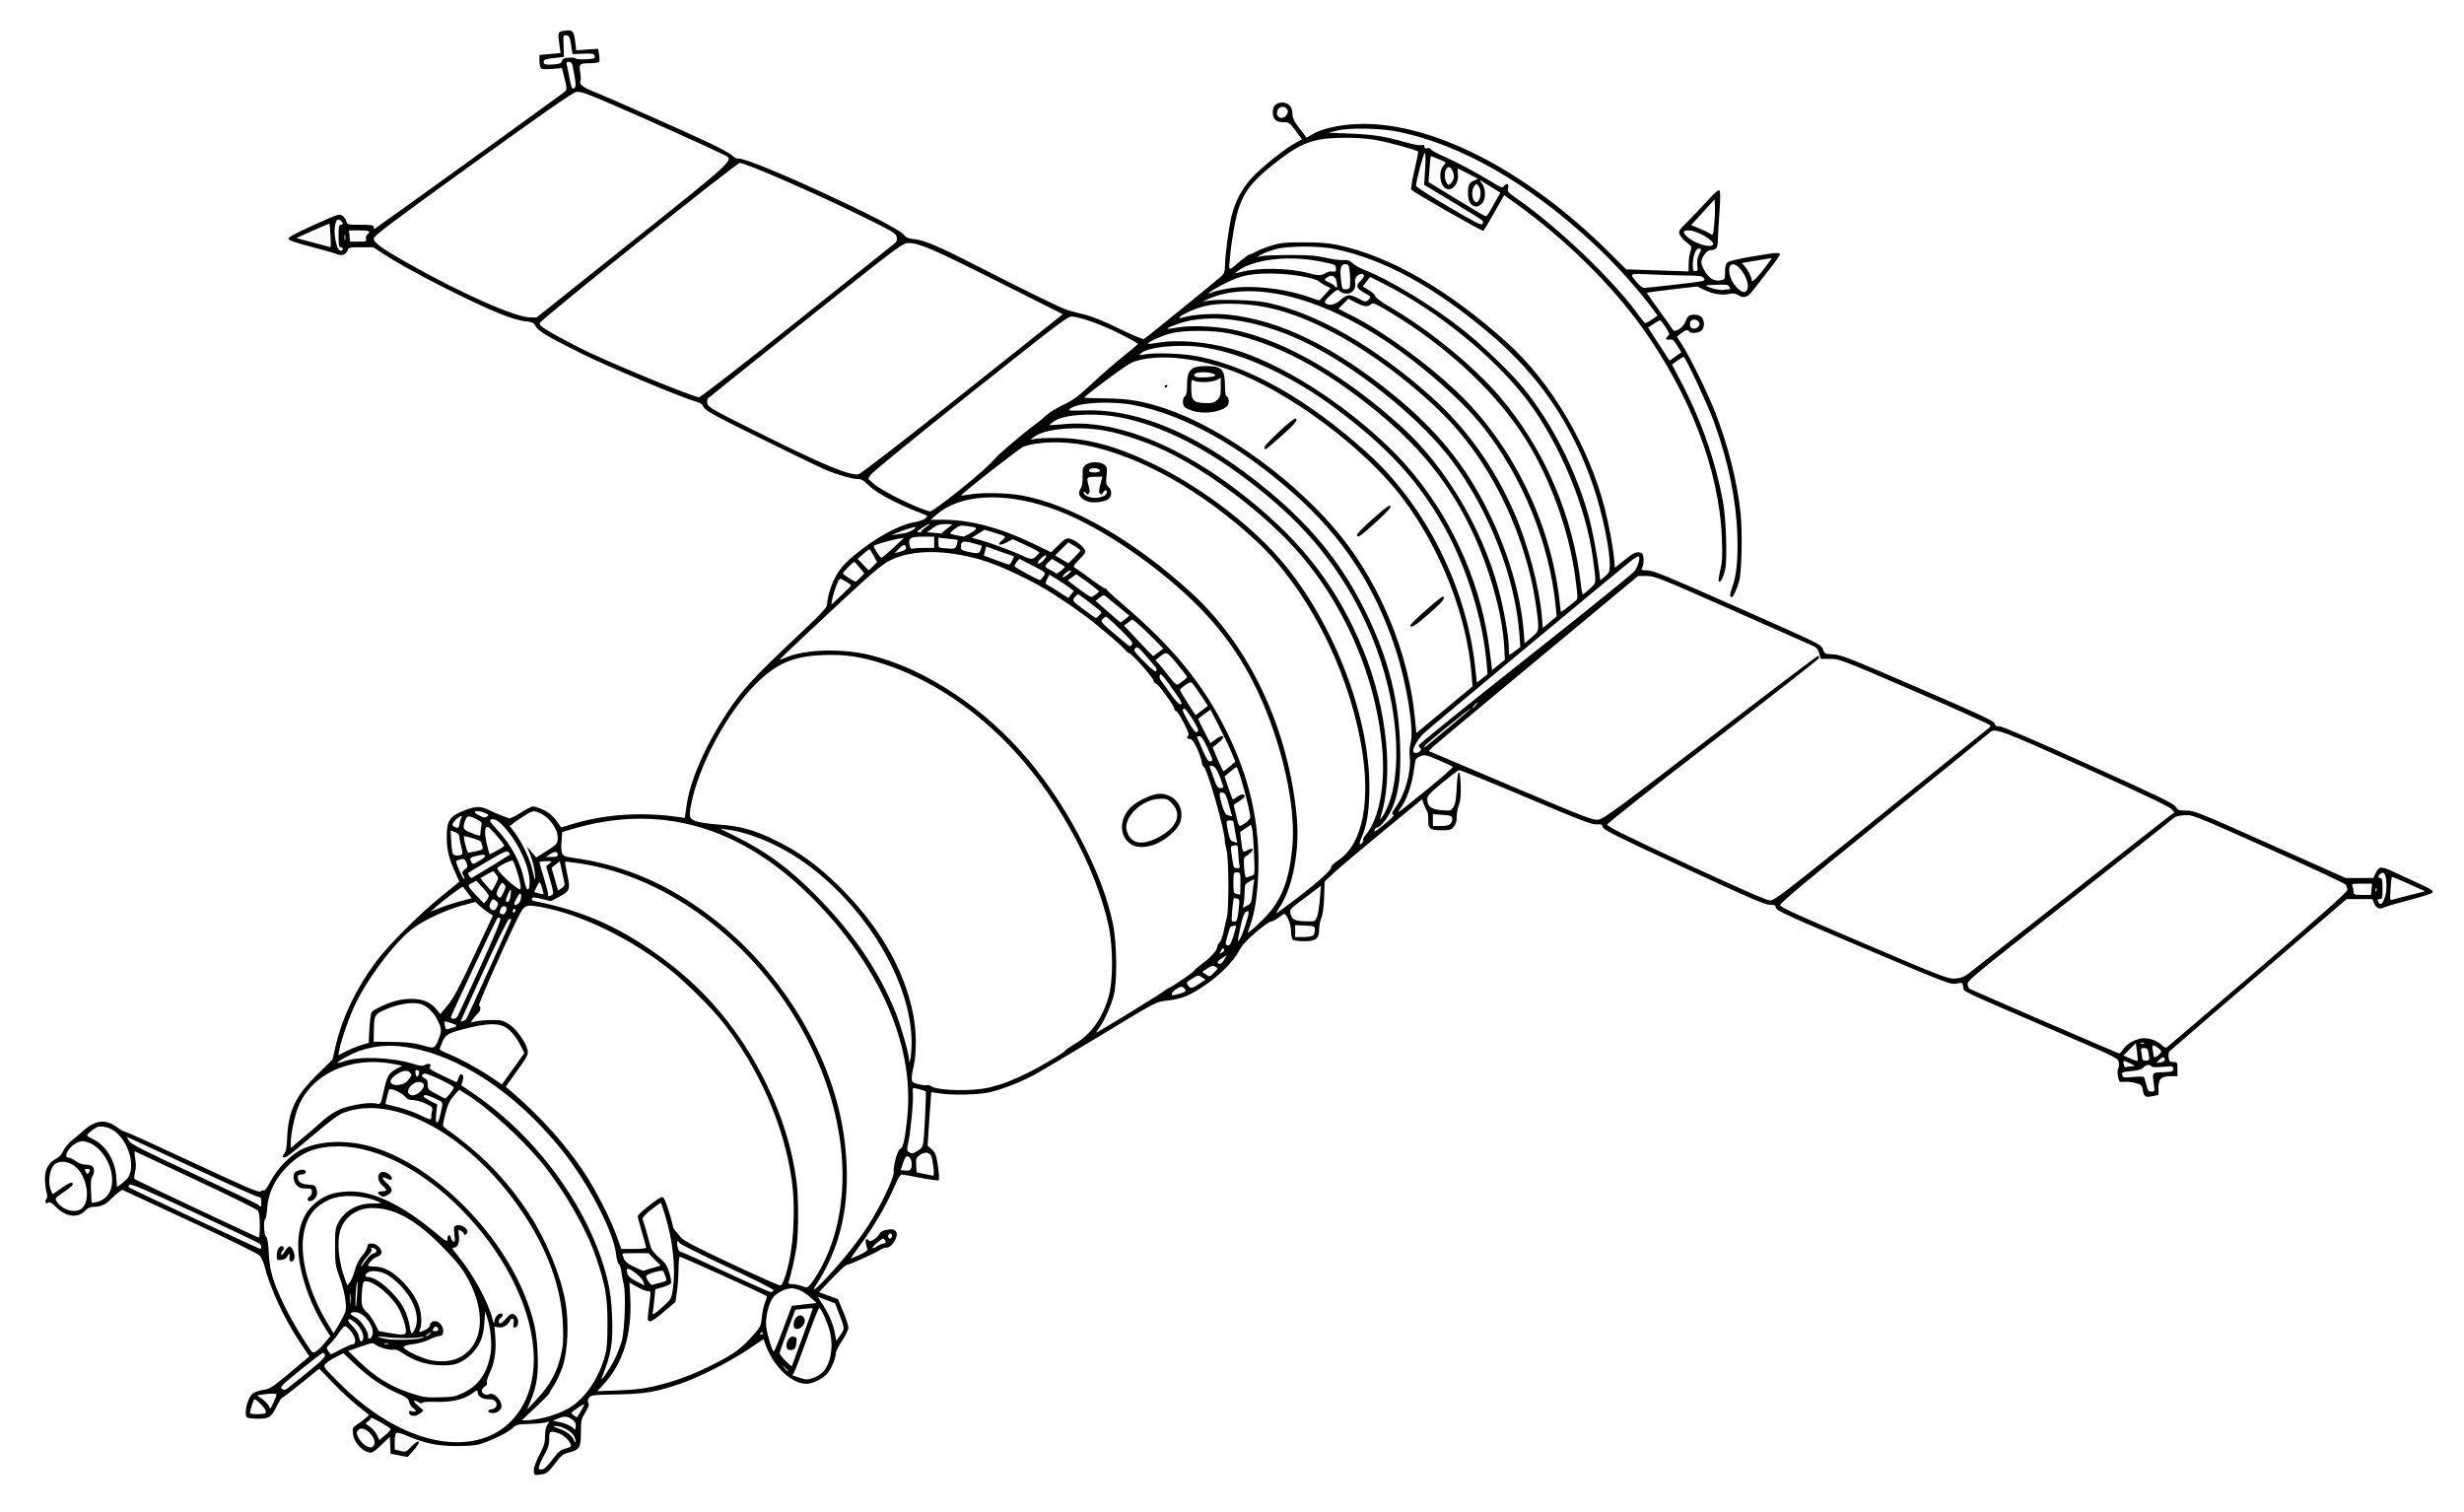 <?xml version="1.0" encoding="UTF-8" standalone="no"?>
<!-- Created with Inkscape (http://www.inkscape.org/) -->

<svg
   xmlns:dc="http://purl.org/dc/elements/1.1/"
   xmlns:cc="http://creativecommons.org/ns#"
   xmlns:rdf="http://www.w3.org/1999/02/22-rdf-syntax-ns#"
   xmlns:svg="http://www.w3.org/2000/svg"
   xmlns="http://www.w3.org/2000/svg"
   xmlns:sodipodi="http://sodipodi.sourceforge.net/DTD/sodipodi-0.dtd"
   xmlns:inkscape="http://www.inkscape.org/namespaces/inkscape"
   width="1754"
   height="1076"
   id="svg2"
   version="1.1"
   inkscape:version="0.48+devel r9861"
   sodipodi:docname="New document 1">
  <title
     id="title3087">Soyuz-TM drawing</title>
  <defs
     id="defs4" />
  <sodipodi:namedview
     id="base"
     pagecolor="#ffffff"
     bordercolor="#666666"
     borderopacity="1.0"
     inkscape:pageopacity="0.0"
     inkscape:pageshadow="2"
     inkscape:zoom="0.35"
     inkscape:cx="-97.523441"
     inkscape:cy="688.037"
     inkscape:document-units="px"
     inkscape:current-layer="layer1"
     showgrid="false"
     fit-margin-top="0"
     fit-margin-left="0"
     fit-margin-right="0"
     fit-margin-bottom="0"
     inkscape:window-width="1280"
     inkscape:window-height="720"
     inkscape:window-x="-8"
     inkscape:window-y="1352"
     inkscape:window-maximized="1" />
  <g
     inkscape:label="Layer 1"
     inkscape:groupmode="layer"
     id="layer1"
     transform="translate(151.286,-214.362)">
    <path
       style="fill:#000000"
       d="m 228.714,1260.91 c 0,-2.095 1.572,-6.438 4,-11.047 3.318,-6.299 4,-8.572 4,-13.325 0,-3.722 0.582,-6.561 1.661,-8.101 1.654,-2.362 1.649,-2.368 -1.25,-1.568 -1.601,0.442 -6.898,0.918 -11.77,1.058 -8.286,0.238 -9.062,0.447 -12,3.223 -3.254,3.076 -15.79,9.087 -23.641,11.336 -2.658,0.762 -9.411,1.251 -16.5,1.197 -13.248,-0.102 -22.007,-1.936 -34.683,-7.262 -8.315,-3.494 -8.779,-3.253 -8.802,4.57 l -0.015,5.128 3.921,0.995 c 3.768,0.956 4.068,0.844 7.703,-2.878 6.487,-6.643 7.717,-4.052 1.395,2.938 l -3.9,4.312 -6.015,-1.183 -6.015,-1.183 -0.295,-6.043 -0.295,-6.043 -5.795,5.665 c -3.187,3.115 -6.494,5.664 -7.349,5.664 -5.798,0 -12.351,-6.769 -13.115,-13.547 -0.432,-3.835 -0.198,-4.428 2.39,-6.058 1.578,-0.994 4.29,-3.015 6.028,-4.491 l 3.159,-2.684 -7.862,-6.193 c -4.324,-3.406 -12.322,-10.823 -17.772,-16.481 l -9.909,-10.288 -12.863,10.371 c -7.075,5.704 -13.205,10.371 -13.623,10.371 -0.418,0 -2.067,2.587 -3.665,5.75 -4.127,8.169 -5.405,9.048 -13.188,9.075 -3.61,0.013 -7.167,-0.35 -7.905,-0.806 -2.845,-1.758 0.119,-14.305 4.069,-17.231 1.32,-0.977 4.611,-2.076 7.315,-2.441 4.3,-0.581 6.295,-1.802 15.941,-9.756 6.064,-5 12.33,-10.227 13.924,-11.616 l 2.898,-2.524 -6.534,-9.773 c -11.395,-17.044 -21.425,-38.718 -25.643,-55.413 -0.588,-2.329 -2.067,-5.304 -3.286,-6.611 -1.243,-1.333 -23.189,-12.124 -49.979,-24.574 l -47.764,-22.197 -2.736,1.961 c -1.505,1.078 -3.861,3.172 -5.236,4.653 -3.479,3.748 -7.235,5.503 -11.776,5.503 -2.841,0 -4.502,0.667 -6.225,2.502 -5.472,5.824 -13.781,4.979 -20.884,-2.124 -3.279,-3.279 -4.715,-4.124 -5.664,-3.336 -1.753,1.455 -2.998,-0.676 -1.47,-2.517 0.843,-1.016 0.867,-2.413 0.092,-5.206 -0.583,-2.1 -1.063,-6.339 -1.066,-9.42 -0.007,-6.649 2.699,-11.476 7.897,-14.087 2.126,-1.068 4.006,-3.125 5.111,-5.594 0.962,-2.148 3.658,-5.438 5.992,-7.311 2.334,-1.873 6.145,-5.088 8.467,-7.144 8.623,-7.632 15.708,-8.36 23.739,-2.438 2.358,1.739 5.026,3.213 5.928,3.277 0.902,0.063 22.613,9.911 48.246,21.883 37.992,17.745 46.875,21.544 48.065,20.556 0.803,-0.667 1.901,-0.94 2.44,-0.607 0.539,0.333 2.681,-2.666 4.761,-6.664 4.424,-8.503 13.48,-18.024 20.922,-21.995 12.102,-6.458 30.466,-7.714 48.047,-3.286 44.757,11.271 95.631,61.108 113.833,111.512 4.944,13.69 6.632,21.987 7.234,35.566 0.677,15.241 -0.503,23.723 -4.72,33.934 l -2.891,7 7.432,-8 c 9.009,-9.698 13.773,-18.346 16.594,-30.126 1.812,-7.568 2.049,-10.861 1.609,-22.374 -0.999,-26.109 -10.773,-53.32 -28.758,-80.069 -36.464,-54.23 -90.808,-84.566 -127.126,-70.966 -3.902,1.461 -9.743,5.76 -21.828,16.064 -9.075,7.738 -17.514,14.57 -18.754,15.182 -2.95,1.457 -4.015,0.296 -1.886,-2.056 1.238,-1.367 1.775,-4.203 2.039,-10.756 0.787,-19.536 5.82,-30.234 21.435,-45.555 l 10.836,-10.632 2.684,-11.356 c 4.582,-19.391 14.486,-39.729 28.55,-58.627 8.705,-11.698 31.769,-34.683 46.848,-46.689 6.737,-5.364 12.25,-9.88 12.25,-10.034 0,-0.154 -1.389,-3.248 -3.086,-6.874 -4.312,-9.214 -5.889,-15.874 -5.902,-24.93 -0.018,-11.865 2.11,-14.891 13.488,-19.178 7.682,-2.894 11.095,-2.791 17.61,0.534 2.037,1.039 5.433,2.516 7.547,3.282 2.114,0.766 4.537,1.69 5.386,2.055 0.959,0.412 4.176,-1.043 8.5,-3.844 3.826,-2.478 7.857,-4.512 8.957,-4.518 1.1,-0.006 4.268,1.045 7.041,2.336 4.689,2.184 7.773,4.99 11.459,10.429 l 1.5,2.213 6.5,-2.013 c 23.957,-7.42 50.119,-9.265 77.014,-5.432 l 4.514,0.643 1.154,-8.462 c 2.469,-18.104 13.407,-43.122 29.4,-67.245 10.486,-15.817 19.31,-25.347 51.042,-55.129 14.804,-13.894 19.625,-19.001 19.625,-20.79 0,-4.129 2.434,-12.902 5.018,-18.082 3.525,-7.067 7.193,-11.424 14.966,-17.774 15.537,-12.693 31.637,-21.343 43.267,-23.245 2.475,-0.405 5.493,-1.515 6.706,-2.468 2.19,-1.719 2.152,-1.752 -5,-4.505 -15.485,-5.961 -30.018,-13.724 -34.978,-18.684 -3.843,-3.843 -5.504,-4.823 -8.17,-4.823 -3.531,0 -13.677,-2.849 -22.058,-6.194 -2.75,-1.098 -23.318,-11.037 -45.706,-22.087 -34.938,-17.244 -40.871,-20.489 -41.869,-22.898 -0.859,-2.073 -2.243,-3.095 -5.294,-3.908 -10.126,-2.7 -63.064,-24.917 -82.131,-34.47 -24.915,-12.482 -30.11,-15.6 -32.273,-19.369 -1.41,-2.457 -2.377,-2.899 -7.317,-3.347 -3.421,-0.31 -10.424,-2.399 -17.551,-5.236 -21.506,-8.559 -66.572,-31.632 -83.248,-42.621 l -7.389,-4.869 -8.794,0 c -7.917,0 -8.857,0.199 -9.429,2.001 -1.029,3.241 -4.169,4.381 -7.84,2.845 -1.738,-0.727 -10.129,-3.127 -18.648,-5.334 -10.734,-2.781 -15.572,-4.473 -15.76,-5.513 -0.192,-1.063 5.031,-3.9 17.932,-9.739 17.118,-7.748 18.339,-8.149 20.494,-6.737 1.26,0.826 2.572,2.621 2.916,3.989 0.61,2.429 0.845,2.487 10.016,2.487 7.681,0 9.392,0.273 9.392,1.5 0,0.825 0.23,1.5 0.511,1.5 0.435,0 125.199,-89.943 134.125,-96.692 3.426,-2.591 3.408,-1.664 0.279,-14.332 l -0.871,-3.525 -6.772,0.614 c -3.837,0.348 -7.314,0.197 -8.022,-0.348 -0.688,-0.529 -1.25,-2.893 -1.25,-5.254 l 0,-4.292 7.519,-0.705 7.519,-0.705 -0.715,-5.131 c -1.384,-9.934 -1.351,-10.032 3.678,-10.764 5.612,-0.817 6.583,0.232 7.496,8.1 l 0.677,5.832 7.803,-0.535 7.803,-0.535 0.692,4.099 c 0.381,2.254 0.404,4.565 0.052,5.135 -0.352,0.57 -3.202,1.044 -6.332,1.052 -7.65,0.021 -8.122,0.447 -7.186,6.485 0.426,2.75 0.57,5.342 0.32,5.759 -1.426,2.381 1.313,4.771 8.961,7.816 11.646,4.637 67.862,29.596 83.817,37.212 7.368,3.517 14.254,7.367 15.302,8.554 1.154,1.308 3.086,2.159 4.903,2.159 9.477,0 110.727,46.62 116.7,53.734 2.038,2.427 3.494,3.071 7.992,3.535 7.239,0.747 17.913,5.334 46.172,19.842 30.825,15.826 58.488,29.333 62.828,30.677 1.925,0.596 7.325,2.012 12,3.147 5.588,1.356 14.095,4.807 24.829,10.074 8.981,4.406 16.856,7.695 17.5,7.308 1.984,-1.192 53.03,-42.643 55.421,-45.004 1.736,-1.715 2.25,-3.362 2.25,-7.216 0,-6.691 2.685,-27.029 4.634,-35.097 2.568,-10.633 7.756,-20.315 14.997,-27.991 7.121,-7.549 23.453,-20.514 30.684,-24.359 l 4.57,-2.43 -4.54,-6.11 c -4.316,-5.808 -4.75,-6.11 -8.787,-6.11 -5.194,0 -7.557,-2.243 -7.557,-7.174 0,-4.319 2.508,-6.826 6.829,-6.826 4.398,0 7.171,3.036 7.171,7.851 0,3.078 1.012,5.188 5.045,10.516 l 5.045,6.665 4.205,-2.452 c 6.737,-3.929 18.036,-6.589 30.705,-7.229 52.584,-2.655 121.079,32.101 181.091,91.892 l 11.534,11.491 22.187,0.738 22.187,0.738 0.056,-5.355 c 0.031,-2.945 0.594,-6.93 1.25,-8.855 1.169,-3.428 1.112,-3.562 -2.798,-6.544 -2.195,-1.674 -4.404,-4.217 -4.908,-5.649 -0.831,-2.362 -0.313,-3.196 5.567,-8.956 3.566,-3.493 9.928,-10.161 14.139,-14.819 5.252,-5.81 7.979,-8.145 8.686,-7.438 0.707,0.707 0.7,5.671 -0.02,15.814 -0.577,8.131 -1.084,16.878 -1.126,19.438 -0.09,5.515 -1.169,7.152 -4.72,7.161 -1.849,0.005 -3.295,0.987 -4.878,3.312 -2.676,3.931 -2.789,5.717 -0.629,9.981 3.364,6.643 7.43,9.287 12.553,8.162 2.665,-0.585 2.826,-0.921 2.826,-5.886 0,-3.76 0.5,-5.707 1.75,-6.809 1.05,-0.925 8.021,-2.589 17.417,-4.155 17.574,-2.93 19.833,-3.098 19.833,-1.474 0,0.626 -3.244,5.238 -7.208,10.25 -3.964,5.012 -8.946,11.431 -11.07,14.264 -4.477,5.972 -6.977,6.979 -11.197,4.511 -2.281,-1.334 -3.884,-1.571 -6.524,-0.964 -4.984,1.145 -11.673,0.086 -17.701,-2.804 l -5.201,-2.493 -17.756,2.09 c -9.766,1.15 -17.87,2.204 -18.009,2.344 -0.139,0.139 3.785,5.797 8.721,12.573 4.936,6.776 9.363,13.014 9.838,13.863 1.349,2.412 7.671,-1.916 9.093,-6.224 0.612,-1.853 1.802,-3.634 2.645,-3.958 2.988,-1.147 7.082,-0.564 8.715,1.24 2.197,2.427 2.105,7.454 -0.174,9.516 -2.006,1.815 -7.689,2.244 -8.671,0.655 -0.976,-1.579 -2.769,-1.175 -5.895,1.326 l -2.895,2.316 3.796,5.929 c 5.89,9.199 17.84,33.586 23.371,47.693 9.241,23.57 15.867,49.938 18.175,72.322 1.359,13.183 0.762,41.679 -1.004,47.913 -1.607,5.671 -4.212,11.5 -5.141,11.5 -1.753,0 -1.741,-1.932 0.043,-6.628 3.182,-8.373 4.369,-20.256 3.772,-37.764 -0.848,-24.915 -6.339,-51.649 -16.308,-79.403 -4.436,-12.353 -20.639,-47.205 -21.945,-47.205 -0.358,0 -2.365,1.233 -4.461,2.739 l -3.811,2.739 6.321,12.011 c 14.542,27.632 24.706,56.722 30.053,86.011 2.154,11.802 3.051,40.178 1.506,47.624 -1.19,5.733 -3.385,9.902 -4.582,8.705 -0.367,-0.367 0.11,-3.865 1.059,-7.773 1.418,-5.834 1.625,-9.918 1.155,-22.831 -1.731,-47.608 -22.203,-101.773 -56.652,-149.887 -22.392,-31.274 -55.41,-63.67 -90.447,-88.742 l -7.888,-5.645 -6.973,12.274 c -3.835,6.751 -7.312,12.641 -7.727,13.089 -0.638,0.69 -48.876,-26.799 -51.379,-29.279 -0.473,-0.469 0.504,-6.563 2.187,-13.64 1.673,-7.036 2.857,-13.091 2.631,-13.457 -0.706,-1.142 -21.531,-6.827 -30.844,-8.42 -11.188,-1.914 -31.008,-1.932 -39.954,-0.036 -9.801,2.077 -16.158,5.303 -27.753,14.084 -17.852,13.52 -24.6,21.446 -28.954,34.013 -2.368,6.836 -5.45,24.119 -6.489,36.395 -0.815,9.633 -1.686,9.495 8.139,1.29 2.809,-2.346 5.596,-4.266 6.193,-4.266 0.597,0 2.573,-0.864 4.392,-1.92 1.819,-1.056 6.682,-2.969 10.807,-4.25 6.504,-2.02 9.558,-2.328 23,-2.316 11.083,0.009 17.922,0.527 24,1.816 37.447,7.943 79.018,31.878 120.895,69.607 31.566,28.439 58.157,73.706 69.579,118.446 3.137,12.286 6.154,29.216 6.76,37.934 l 0.266,3.817 6.974,-5.567 c 6.795,-5.424 8.687,-6.21 11.945,-4.96 1.843,0.707 2.192,7.385 0.547,10.459 -0.956,1.786 -0.669,1.936 3.75,1.954 4.064,0.017 13.751,3.989 64.285,26.359 58.501,25.897 59.519,26.396 60.627,29.73 1.102,3.316 1.264,3.397 7.314,3.69 5.551,0.269 11.758,2.704 60.373,23.691 44.501,19.211 54.243,23.76 54.506,25.451 0.245,1.58 1.059,2.059 3.5,2.059 2.021,-1.8e-4 25.184,9.938 63.513,27.25 49.979,22.574 60.613,27.722 61.966,30 1.49,2.509 2.154,2.75 7.584,2.75 5.611,0 9.027,1.374 59.679,24 l 53.728,24 9.855,-0.022 9.855,-0.022 1.5,-3.163 c 2.586,-5.452 3.729,-5.502 14.077,-0.618 5.183,2.446 13.375,6.207 18.204,8.357 5.926,2.639 8.688,4.389 8.497,5.384 -0.194,1.005 -5.408,2.807 -16.369,5.657 -8.847,2.3 -17.075,4.712 -18.285,5.36 -3.051,1.633 -5.686,0.538 -7.138,-2.967 l -1.229,-2.967 -9.155,0 -9.155,0 -62.474,53.593 c -34.361,29.476 -62.99,54.114 -63.622,54.75 -0.637,0.642 -0.92,2.603 -0.636,4.407 0.44,2.798 0.912,3.25 3.398,3.25 2.797,0 2.886,0.155 2.886,5 l 0,5 -4.75,0.032 c -6.816,0.046 -8.75,1.86 -8.75,8.209 l 0,5.147 -3.957,0.834 c -5.348,1.127 -6.4,0.525 -7.137,-4.084 -0.577,-3.608 -0.987,-4.04 -4.876,-5.129 -2.335,-0.654 -5.547,-1.101 -7.138,-0.993 -1.591,0.108 -3.397,0.149 -4.014,0.09 -1.454,-0.137 -2.717,-7.981 -1.525,-9.468 0.502,-0.626 0.697,-2.549 0.433,-4.273 -0.473,-3.09 -1.022,-3.369 -38.133,-19.382 -79.037,-34.102 -71.879,-30.706 -72.578,-34.432 -0.619,-3.298 -0.62,-3.299 -4.847,-2.409 -4.085,0.86 -6.335,-0.003 -66.228,-25.387 -53.877,-22.834 -62.042,-26.57 -62.32,-28.516 -0.272,-1.909 -0.936,-2.24 -4.5,-2.247 -3.355,-0.007 -15.433,-5.23 -61.18,-26.458 -47.737,-22.151 -57.09,-26.822 -57.553,-28.741 -0.478,-1.981 -1.088,-2.25 -4.5,-1.983 -3.269,0.256 -11.897,-3.063 -50.222,-19.319 -25.451,-10.795 -46.887,-19.484 -47.635,-19.309 -0.748,0.175 -6.137,4.264 -11.975,9.085 -8.989,7.424 -10.615,9.207 -10.615,11.639 0,5.11 2.753,7.224 10.182,7.821 6.375,0.512 6.667,0.434 8.428,-2.253 1.379,-2.104 1.954,-5.49 2.357,-13.878 0.664,-13.818 2.426,-14.73 2.818,-1.46 0.206,6.977 -0.16,10.839 -1.327,14 -0.887,2.401 -1.561,6.196 -1.498,8.434 0.077,2.755 -0.567,4.934 -1.995,6.75 -1.919,2.439 -2.724,2.681 -8.914,2.681 -8.193,0 -9.621,-1.201 -9.362,-7.876 0.098,-2.52 -0.294,-5.149 -0.87,-5.843 -0.576,-0.694 -1.595,-2.856 -2.265,-4.805 l -1.218,-3.544 -27.917,22.927 c -15.354,12.61 -30.97,25.788 -34.701,29.284 l -6.784,6.357 -0.366,11.042 c -0.236,7.103 -0.937,12.409 -1.966,14.872 -0.88,2.106 -1.6,5.8 -1.6,8.208 0,6.594 -2.299,8.378 -10.8,8.378 -3.956,0 -7.302,-0.502 -8,-1.2 -0.66,-0.66 -1.2,-3.346 -1.2,-5.969 0,-5.377 -3.469,-13.255 -5.35,-12.149 -0.633,0.372 -2.543,1.721 -4.245,2.997 -1.702,1.276 -3.852,2.321 -4.777,2.321 -0.925,0 -5.73,3.442 -10.677,7.65 -6.639,5.646 -9.807,9.175 -12.099,13.475 -3.946,7.404 -14.061,17.521 -24.441,24.448 -10.866,7.25 -15.717,9.249 -25.579,10.536 -9.716,1.268 -5.935,-0.704 -51.833,27.028 -19.525,11.797 -38.875,23.292 -43,25.545 -10.011,5.467 -23.929,10.897 -33.057,12.895 -8.196,1.795 -27.029,2.127 -35.693,0.63 -2.888,-0.499 -5.296,-0.862 -5.351,-0.807 -0.056,0.055 -0.664,8.651 -1.353,19.101 l -1.252,19 3.008,2.702 c 2.652,2.382 3.17,3.794 4.374,11.929 0.751,5.075 1.019,9.555 0.595,9.956 -0.424,0.401 -6.171,-0.343 -12.771,-1.654 -6.6,-1.311 -12.716,-2.394 -13.59,-2.408 -1.07,-0.017 -2.957,3.175 -5.764,9.75 -5.226,12.24 -15.056,28.898 -24.243,41.084 -3.881,5.147 -6.651,9.197 -6.156,9 8.628,-3.444 12.172,-5.526 11.675,-6.859 -1.313,-3.516 -1.614,-7 -0.604,-7 0.586,0 1.349,0.457 1.694,1.016 0.879,1.422 6.069,-1.797 7.319,-4.539 0.599,-1.314 2.285,-2.45 4.21,-2.835 5.219,-1.044 6.828,-0.759 7.99,1.411 1.657,3.097 -3.123,10.947 -6.666,10.947 -1.404,0 -3.748,0.836 -5.208,1.858 -2.927,2.049 -22.026,10.632 -23.718,10.659 -0.585,0.01 -5.201,4.345 -10.257,9.634 l -9.194,9.617 6.757,2.483 6.757,2.483 3.715,8.883 c 2.043,4.886 3.731,10.013 3.75,11.394 0.019,1.381 -1.99,5.529 -4.465,9.219 -2.475,3.689 -4.52,7.734 -4.544,8.989 -0.063,3.272 -2.363,9.285 -5.099,13.331 -2.817,4.166 -10.847,8.454 -15.803,8.441 -10.858,-0.03 -23.787,-12.598 -29.433,-28.613 l -1.121,-3.18 -11,7.401 c -12.934,8.702 -35.197,19.944 -48.238,24.357 -17.588,5.952 -25.154,7.227 -45.136,7.606 -17.148,0.325 -18.47,0.485 -19.803,2.388 -0.975,1.392 -1.131,2.572 -0.49,3.716 0.692,1.237 0.118,3.01 -2.189,6.756 -2.903,4.714 -3.128,5.737 -3.135,14.221 -0.009,10.789 -0.911,12.314 -8.418,14.238 -4.389,1.125 -5.541,2.043 -10.131,8.081 -4.32,5.682 -5.783,6.912 -8.819,7.414 -5.898,0.975 -6.14,0.864 -6.14,-2.829 z m 13.086,-7.475 c 4.462,-5.851 5.949,-7.095 9.565,-8.006 3.429,-0.864 4.16,-1.425 3.669,-2.822 -1.126,-3.204 -5.667,-7.246 -9.263,-8.245 -5.829,-1.619 -6.057,-1.462 -6.057,4.17 0,3.944 -0.742,6.485 -3.133,10.721 -1.723,3.053 -3.492,6.802 -3.93,8.331 -0.709,2.472 -0.54,2.779 1.534,2.779 1.709,0 3.742,-1.849 7.615,-6.928 z m -126.572,-11.115 c 1.499,-4.724 -6.818,-13.033 -10.651,-10.64 -1.024,0.64 -1.863,1.752 -1.863,2.472 0,2.632 3.176,7.346 6.179,9.172 3.439,2.091 5.453,1.772 6.334,-1.005 z m 76.972,-4.026 c 22.507,-6.952 36.515,-28.505 36.515,-56.185 0,-67.866 -77.032,-151.747 -139.355,-151.747 -15.497,0 -25.802,4.048 -35.927,14.115 -8.851,8.799 -13.806,18.929 -14.508,29.659 -0.262,4 -0.866,7.514 -1.343,7.809 -1.472,0.91 -1.024,11.573 0.539,12.807 0.981,0.775 1.567,4.327 1.94,11.768 0.639,12.744 3.076,20.757 11.661,38.342 4.62,9.465 13.707,24.616 19.103,31.853 1.044,1.4 4.397,-0.986 8.833,-6.284 l 4.173,-4.984 -3.545,-5.541 c -9.513,-14.87 -16.775,-34.184 -18.678,-49.672 -2.71,-22.053 3.549,-36.716 18.954,-44.405 6.376,-3.182 17.53,-4.274 26.498,-2.594 14.498,2.716 32.181,12.327 49.944,27.145 9.321,7.775 10.21,8.298 10.21,6 0,-3.202 1.83,-3.854 2.528,-0.9 0.29,1.229 1.116,2.431 1.836,2.671 1.027,0.343 1.158,-0.766 0.609,-5.164 -0.598,-4.785 -0.448,-5.696 1.031,-6.264 4.089,-1.569 10.352,3.262 7.599,5.862 -1.085,1.024 -1.444,1.028 -1.815,0.016 -0.254,-0.694 -1.316,-1.718 -2.36,-2.277 -1.764,-0.944 -1.855,-0.708 -1.297,3.362 0.653,4.765 -0.774,8.677 -3.166,8.677 -2.145,0 -1.924,0.465 3.212,6.764 10.048,12.322 20.476,31.375 23.663,43.236 0.933,3.473 1.523,4.579 1.601,3 0.154,-3.131 2.267,-6 4.419,-6 2.047,0 2.111,1.364 0.14,3 -1.739,1.443 -2.004,4 -0.415,4 0.597,0 2.48,-1.575 4.184,-3.5 3.544,-4.003 4.727,-4.266 7.151,-1.588 2.182,2.411 1.763,7.442 -0.659,7.901 -1.434,0.272 -1.636,-0.189 -1.149,-2.62 0.756,-3.778 -1.226,-5.133 -2.718,-1.859 -1.429,3.135 -5.041,5.062 -8.317,4.436 l -2.567,-0.491 0.608,8.11 c 0.722,9.638 -0.672,18.139 -4.141,25.24 -1.378,2.821 -2.239,5.824 -1.913,6.673 0.367,0.956 -0.199,1.967 -1.485,2.655 -1.143,0.612 -2.078,1.966 -2.078,3.009 0,2.007 3.248,3.615 5.051,2.5 3.074,-1.9 8.949,3.631 8.949,8.424 0,2.757 -3.437,5.302 -6.662,4.933 -3.343,-0.383 -3.796,-2.189 -0.661,-2.635 3.281,-0.467 4.695,-2.626 3.357,-5.126 -0.843,-1.575 -2.085,-2.064 -5.241,-2.064 -4.524,0 -7.794,-2.165 -7.794,-5.161 0,-1.628 -0.482,-1.502 -3.995,1.043 -5.954,4.313 -14.732,6.34 -25.758,5.948 -5.565,-0.198 -9.399,0.07 -9.619,0.671 -0.23,0.626 -1.159,0.532 -2.484,-0.25 -4.187,-2.472 -4.564,-1.151 -0.644,2.26 l 4,3.48 -2.422,2.055 c -2.899,2.46 -7.406,2.269 -7.9,-0.334 -0.279,-1.468 0.124,-1.673 2.241,-1.141 3.052,0.766 3.405,-0.573 0.612,-2.317 -1.083,-0.676 -2.323,-2.598 -2.756,-4.27 -0.673,-2.599 -1.895,-3.522 -8.412,-6.355 -10.38,-4.512 -20.37,-11.339 -30.175,-20.621 l -8.214,-7.775 -5.487,2.776 c -3.018,1.527 -6.293,3.669 -7.279,4.761 -1.752,1.939 -1.546,2.233 9,12.866 33.985,34.264 72.907,49.525 102.778,40.298 z M 54.753,1110.112 c 0.314,-3.882 -0.027,-4.332 -1.327,-1.75 -0.88,1.748 -2.229,2.594 -4.485,2.813 -3.015,0.293 -3.227,0.108 -3.227,-2.816 0,-3.859 1.586,-6.998 3.535,-6.998 1.73,0 1.932,2.132 0.352,3.712 -0.612,0.612 -0.925,1.676 -0.695,2.364 0.229,0.688 1.411,-0.433 2.625,-2.492 1.215,-2.058 2.765,-3.562 3.445,-3.34 1.972,0.642 3.973,5.679 3.308,8.329 -0.785,3.127 -3.783,3.277 -3.532,0.176 z m 12.961,-42.143 c 0,-0.766 0.675,-1.652 1.5,-1.969 0.825,-0.317 1.5,-1.715 1.5,-3.107 0,-2.318 -0.364,-2.531 -4.326,-2.531 -3.229,0 -4.877,-0.587 -6.5,-2.314 -2.4,-2.554 -2.92,-7.857 -0.924,-9.419 1.881,-1.472 5.37,-2.119 6.767,-1.256 1.831,1.132 0.23,2.989 -2.576,2.989 -1.688,0 -2.441,0.558 -2.441,1.809 0,3.423 2.31,5.093 7.468,5.398 4.643,0.274 5.027,0.503 5.886,3.512 0.706,2.474 0.534,3.804 -0.741,5.75 -1.764,2.692 -5.613,3.473 -5.613,1.139 z m 51.75,-2.687 c -2.673,-1.557 -2.089,-2.92 1.25,-2.92 3.647,0 3.781,-0.96 0.526,-3.79 -5.316,-4.622 -3.763,-11.749 2.104,-9.659 2.898,1.033 5.227,3.924 4.082,5.069 -0.394,0.394 -1.84,0.115 -3.213,-0.62 -4.005,-2.143 -4.081,-0.344 -0.134,3.151 4.404,3.899 4.601,6.297 0.683,8.323 -3.435,1.776 -3.068,1.746 -5.3,0.446 z m 137.838,171.25 c -1.756,-3.395 -8.743,-7.187 -13.154,-7.138 -2.423,0.027 -2.014,0.35 2.35,1.858 5.692,1.966 9.777,5.172 10.855,8.518 0.371,1.151 0.856,1.56 1.078,0.91 0.222,-0.65 -0.286,-2.517 -1.129,-4.148 z m -130.539,-4.98 c -1.109,-1.696 -14.049,-8.946 -14.049,-7.872 0,0.66 -0.952,1.795 -2.114,2.522 -2.078,1.298 -2.054,1.362 1.357,3.679 1.909,1.297 4.238,3.974 5.174,5.947 l 1.703,3.588 4.19,-3.587 c 2.305,-1.973 3.987,-3.897 3.739,-4.277 z m 129.785,-6.375 c -3.578,-2.791 -5.994,-3.069 -10.346,-1.19 l -3.988,1.722 4.174,0.761 c 4.676,0.853 9.783,3.234 11.013,5.135 0.539,0.833 0.926,0.267 1.147,-1.675 0.244,-2.138 -0.298,-3.425 -2,-4.753 z m -19.947,-1.839 c 4.613,-1.106 11.525,-3.659 15.359,-5.674 12.233,-6.428 22.497,-20.78 27.391,-38.301 1.432,-5.128 1.812,-10.089 1.799,-23.5 -0.018,-18.256 -1.49,-26.753 -7.973,-46.036 -6.76,-20.108 -22.157,-47.13 -38.154,-66.964 -14.365,-17.81 -39.863,-40.928 -55.659,-50.463 l -3.85,-2.324 -3.819,4.393 c -3.003,3.454 -4.279,6.209 -5.974,12.893 -2.077,8.195 -2.089,8.546 -0.332,9.793 26.227,18.599 43.881,36.674 60.291,61.729 11.837,18.074 22.335,43.697 25.597,62.478 2.528,14.555 1.626,34.847 -2.032,45.698 -1.52,4.509 -4.287,10.511 -6.148,13.337 -1.862,2.827 -3.37,5.438 -3.352,5.802 0.018,0.364 -4.369,4.811 -9.75,9.881 l -9.783,9.219 4,0.024 c 2.2,0.013 7.774,-0.88 12.387,-1.986 z m 25.606,-4.554 c 1.476,-2.518 2.531,-4.713 2.345,-4.878 -0.186,-0.165 -2.46,1.176 -5.054,2.979 -4.705,3.272 -4.711,3.282 -2.5,4.825 1.219,0.851 2.285,1.57 2.37,1.599 0.085,0.029 1.362,-2.008 2.838,-4.526 z m -224.292,0.022 c -0.298,-1.938 -6.446,-8.444 -7.979,-8.444 -0.721,0 -3.222,7.69 -3.222,9.906 0,0.482 2.587,0.788 5.75,0.679 5.076,-0.174 5.715,-0.425 5.451,-2.141 z m 7.737,-11.694 c 0.074,-0.903 -5.037,-0.96 -10.164,-0.112 l -3.725,0.616 3.89,2.818 c 2.14,1.55 4.227,3.855 4.639,5.123 0.681,2.096 0.955,1.851 3.024,-2.695 1.251,-2.75 2.302,-5.338 2.336,-5.75 z m 133.442,-1.617 c 10.489,-5.164 16.603,-14.15 18.849,-27.703 1.161,-7.009 -0.005,-18.6 -2.635,-26.176 l -1.303,-3.754 -0.487,8 c -0.622,10.22 -3.51,17.015 -9.691,22.796 -6.768,6.331 -12.034,8.058 -22.833,7.488 -9.633,-0.508 -17.698,-3.224 -25.787,-8.683 -2.475,-1.67 -5.168,-2.78 -5.985,-2.466 -2.156,0.828 -10.975,-1.496 -13.15,-3.465 -1.752,-1.586 -2.369,-1.507 -10.648,1.363 l -8.788,3.047 7.788,7.574 c 11.474,11.159 23.138,18.261 37.288,22.705 9.152,2.874 10.327,3.025 21.216,2.721 8.589,-0.24 10.464,-0.639 16.164,-3.446 z m -117.881,-9.151 c 15.147,-12.065 19.416,-16.038 18.841,-17.536 -0.305,-0.795 -0.985,-1.446 -1.511,-1.446 -0.526,0 -7.694,5.451 -15.93,12.113 -13.508,10.927 -14.799,12.241 -13.19,13.417 0.981,0.717 2.235,0.971 2.787,0.564 0.552,-0.407 4.603,-3.607 9.003,-7.112 z m 253.5,4.681 c 14.435,-3.427 26.366,-7.798 40.396,-14.799 16.299,-8.133 21.25,-11.773 30.69,-22.561 4.185,-4.782 4.678,-5.884 5.216,-11.644 0.327,-3.499 1.349,-8.248 2.271,-10.552 0.922,-2.305 1.508,-4.31 1.302,-4.455 -2.659,-1.877 -61.381,-28.458 -62.01,-28.069 -0.476,0.294 -0.865,4.315 -0.865,8.935 0,4.62 -0.498,11.75 -1.107,15.845 l -1.107,7.445 -8.469,7.174 c -9.919,8.402 -11.955,8.635 -10.922,1.248 0.364,-2.602 0.938,-7.318 1.276,-10.48 0.587,-5.492 0.512,-5.75 -1.657,-5.75 -1.249,0 -4.673,-1.374 -7.609,-3.054 l -5.338,-3.054 0.609,11.364 c 1.338,24.968 -5.339,46.58 -18.851,61.014 l -4.674,4.994 15.174,-0.553 c 11.158,-0.407 17.954,-1.213 25.674,-3.046 z m -28.48,-19.095 c 1.897,-3.888 4.183,-9.768 5.079,-13.068 2.143,-7.892 3.042,-34.259 1.38,-40.5 -0.659,-2.475 -1.424,-6.525 -1.7,-9 -0.276,-2.475 -1.067,-4.827 -1.758,-5.226 -0.691,-0.399 -1.576,-3.543 -1.965,-6.985 -1.876,-16.581 -20.316,-51.663 -39.667,-75.465 -32.653,-40.165 -72.733,-66.43 -109.889,-72.014 -11.983,-1.801 -22.075,-0.991 -32.837,2.634 -5.952,2.005 -16.678,7.873 -15.869,8.682 0.217,0.217 2.377,-0.329 4.8,-1.213 10.213,-3.725 33.745,-2.865 48.809,1.784 5.23,1.614 6.815,1.755 8.655,0.771 2.755,-1.474 5.078,-0.44 3.441,1.532 -0.87,1.049 0.937,2.288 8.701,5.966 5.39,2.553 9.985,4.73 10.211,4.837 0.226,0.107 0.901,-1.252 1.5,-3.021 0.815,-2.408 1.446,-2.995 2.509,-2.336 1.102,0.683 1.203,1.626 0.452,4.216 l -0.968,3.336 9.048,6.176 c 46.144,31.497 83.677,84.044 95.225,133.316 1.717,7.326 2.635,14.822 3.031,24.754 0.762,19.106 -0.533,26.95 -7.223,43.754 -1.817,4.563 5.858,-6.421 9.036,-12.932 z m 142.248,12.884 c 5.349,-2.235 7.943,-5.066 10.221,-11.155 2.35,-6.28 2.581,-14.566 0.612,-21.959 -1.715,-6.443 -6.191,-16.339 -7.389,-16.339 -0.494,0 -4.407,9.787 -8.696,21.75 -4.289,11.963 -8.42,22.762 -9.18,24 -0.76,1.238 -1.26,2.257 -1.109,2.265 0.15,0.01 2.073,0.664 4.273,1.456 5.167,1.861 6.775,1.859 11.268,-0.019 z m -18.768,-4.797 c 0,-0.19 -1.012,-1.202 -2.25,-2.25 l -2.25,-1.905 1.905,2.25 c 1.79,2.114 2.595,2.705 2.595,1.905 z m 10.378,-24.155 c 4.04,-11 7.257,-20.113 7.149,-20.252 -0.108,-0.139 -2.939,0.035 -6.291,0.385 l -6.094,0.637 -5.571,14.891 c -3.064,8.19 -5.571,15.425 -5.571,16.077 0,1.472 8.374,10.122 8.756,9.044 0.152,-0.43 3.582,-9.782 7.622,-20.782 z m -10.711,8.833 c -2.478,-2.478 0.975,-10.069 4.044,-8.891 0.799,0.307 1.641,0.557 1.871,0.557 0.983,0 0.311,6.707 -0.782,7.8 -1.307,1.307 -4.072,1.595 -5.133,0.533 z m 5,-15 c -1.406,-1.405 -0.576,-6.105 1.392,-7.886 2.302,-2.083 5.17,-1.11 5.774,1.959 0.746,3.793 -4.753,8.341 -7.166,5.927 z m -238.886,21.089 c 16.528,-8.236 19.565,-29.982 7.519,-53.836 -4.246,-8.408 -8.209,-13.573 -18.728,-24.409 -19.064,-19.636 -34.701,-28.387 -50.592,-28.311 -10.496,0.05 -19.216,5.885 -22.436,15.012 -2.954,8.372 -1.668,23.154 3.117,35.845 l 1.593,4.224 1.777,-2.26 c 0.978,-1.243 2.318,-4.269 2.979,-6.724 1.509,-5.609 3.582,-9.758 6.477,-12.965 1.241,-1.375 2.555,-3.765 2.92,-5.311 0.575,-2.435 1.079,-2.769 3.78,-2.5 3.638,0.363 7.259,4.488 6.25,7.119 -0.361,0.94 -1.738,1.981 -3.061,2.313 -2.154,0.541 -6.375,4.689 -6.373,6.264 3.8e-4,0.338 2.15,0.646 4.777,0.683 6.804,0.097 13.318,3.73 20.676,11.529 7.888,8.362 11.842,16.183 12.37,24.467 0.223,3.501 -0.101,7.087 -0.751,8.3 -1.395,2.606 -0.229,2.785 3.977,0.61 1.623,-0.839 2.95,-2.134 2.95,-2.878 0,-2.594 2.826,-3.997 5.55,-2.756 4.578,2.086 5.518,10.159 1.183,10.159 -1.119,0 -4.374,1.145 -7.234,2.544 -2.86,1.399 -8.043,2.862 -11.518,3.25 -3.475,0.388 -6.497,1.246 -6.716,1.905 -0.432,1.303 7.257,5.529 15.235,8.372 7.797,2.779 17.945,2.508 24.28,-0.649 z m -84.212,-5.922 c 3.629,-1.925 7.208,-3.5 7.955,-3.5 3.524,0 2.953,-5.091 -1.113,-9.923 -1.424,-1.692 -3.148,-3.077 -3.832,-3.077 -0.683,0 -2.632,2.138 -4.331,4.75 -1.698,2.612 -4.447,6.045 -6.107,7.628 -2.864,2.73 -2.939,3.001 -1.465,5.25 0.855,1.304 1.721,2.372 1.924,2.372 0.204,0 3.339,-1.575 6.968,-3.5 z m 315.03,-14.75 6.076,-16.25 8.816,-1 8.816,-1 -4.264,-3.847 c -4.8,-4.33 -9.641,-6.663 -13.761,-6.631 -4.218,0.033 -10.721,3.382 -13.125,6.758 -3.174,4.458 -5.492,14.589 -4.726,20.653 0.722,5.713 4.374,17.567 5.411,17.567 0.374,0 3.414,-7.312 6.756,-16.25 z m -281.349,10.588 c -0.688,-0.277 -1.812,-0.277 -2.5,0 -0.688,0.277 -0.125,0.504 1.25,0.504 1.375,0 1.938,-0.227 1.25,-0.504 z m -17.773,-3.264 c 0.888,-2.796 -1.712,-8.252 -5.417,-11.37 -1.767,-1.487 -3.553,-2.703 -3.969,-2.703 -2.142,0 -1.547,1.543 1.938,5.027 2.391,2.391 4.115,5.214 4.528,7.417 0.735,3.917 1.976,4.609 2.921,1.629 z m 42.023,-0.872 c 1.762,-1.082 1.643,-1.137 -1,-0.465 -4.03,1.026 -18.693,0.969 -25.5,-0.099 -6.408,-1.006 -6.325,-0.01 0.112,1.335 6.067,1.264 23.924,0.743 26.388,-0.771 z m 299.572,-4.854 c 0.968,-1.793 0.593,-3.621 -2.236,-10.911 l -3.399,-8.757 -6.178,-2.311 -6.178,-2.311 3.927,6.075 c 4.374,6.768 7.381,14.131 8.49,20.788 l 0.736,4.421 1.838,-2.421 c 1.011,-1.331 2.361,-3.39 3.001,-4.574 z m -335.039,3.067 c 2.116,-5.565 -5.849,-16.413 -12.051,-16.413 -4.202,0 -4.384,1.438 -0.423,3.327 3.876,1.848 9.44,9.728 9.44,13.369 0,3.095 1.813,2.926 3.033,-0.283 z m 41.094,-1.163 c 1.27,-1.619 1.222,-1.64 -0.628,-0.283 -1.1,0.807 -2.188,1.594 -2.417,1.75 -0.229,0.156 0.053,0.283 0.628,0.283 0.574,0 1.662,-0.787 2.417,-1.75 z m -17.128,-1.569 c 0,-4.062 -3.078,-13.027 -6.117,-17.813 -5.749,-9.057 -16.945,-17.868 -22.704,-17.868 -1.618,0 -1.973,1.031 -2.5,7.266 -0.768,9.09 -0.184,11.592 3.443,14.734 1.587,1.375 4.154,4.975 5.704,8 l 2.818,5.5 6.428,1.142 c 10.724,1.905 12.928,1.742 12.928,-0.961 z m 254,1.26 c 0,-0.583 -0.45,-0.781 -1,-0.441 -0.55,0.34 -1,0.817 -1,1.059 0,0.242 0.45,0.441 1,0.441 0.55,0 1,-0.477 1,-1.059 z m -298.62,-11.941 c 2.01,-3.972 2.19,-5.321 1.534,-11.5 -0.409,-3.85 -2.231,-11.05 -4.051,-16 -3.104,-8.445 -3.31,-9.802 -3.335,-22 -0.024,-11.447 0.231,-13.478 2.131,-17 4.834,-8.959 13.563,-13.854 24.768,-13.89 6.43,-0.021 6.717,-0.111 4,-1.263 -11.146,-4.727 -26.068,-5.369 -34.818,-1.498 -11.142,4.929 -16.615,12.504 -18.642,25.801 -2.447,16.05 4.112,40.264 16.588,61.237 l 4.86,8.171 2.344,-3.778 c 1.289,-2.078 3.368,-5.803 4.621,-8.278 z m 51.283,8.265 c 3.324,-7.955 -0.991,-20.228 -10.629,-30.229 -3.043,-3.158 -7.548,-6.77 -10.011,-8.025 -4.925,-2.511 -11.146,-2.983 -13.506,-1.024 -2.111,1.752 -1.892,3.014 0.523,3.014 6.552,0 20.506,12.402 25.74,22.876 1.695,3.391 3.389,8.632 3.766,11.645 0.377,3.013 1.106,5.479 1.62,5.479 0.515,0 1.638,-1.681 2.496,-3.735 z m 16.337,1.079 c 0,-1.914 -2.127,-2.754 -3.096,-1.223 -1.294,2.043 -1.112,2.45 1.096,2.45 1.1,0 2,-0.552 2,-1.227 z m 160.753,-17.075 c 5.18,-4.704 5.268,-4.881 6.362,-12.77 1.963,-14.157 -0.301,-34.437 -5.796,-51.926 -1.395,-4.441 -2.675,-8.224 -2.844,-8.407 -0.169,-0.183 -3.295,2.015 -6.947,4.885 -4.192,3.294 -6.441,5.733 -6.103,6.615 0.768,2.002 4.305,14.109 5.515,18.878 0.758,2.99 2.415,5.244 6.352,8.643 4.44,3.834 5.63,5.601 7.152,10.63 1.005,3.318 1.581,6.672 1.281,7.454 -0.3,0.782 -2.949,2.089 -5.886,2.905 l -5.34,1.484 -0.724,7.42 c -0.398,4.081 -0.916,8.199 -1.152,9.152 -0.581,2.351 1.418,1.131 8.129,-4.963 z m -223.038,-8.038 c -0.228,-1.503 -0.41,-0.032 -0.405,3.268 0.006,3.3 0.192,4.529 0.415,2.732 0.223,-1.797 0.218,-4.497 -0.01,-6 z m 4.607,-1.732 c 0.389,-6.94 0.29,-8.776 -0.323,-6 -0.866,3.92 -1.368,17.237 -0.618,16.417 0.209,-0.229 0.633,-4.917 0.941,-10.417 z m 296.38,-1.105 c 0.204,-0.614 -14.192,-7.874 -32.417,-16.348 -18.032,-8.384 -33.572,-16.149 -34.535,-17.256 -1.651,-1.899 -1.749,-1.907 -1.736,-0.152 0.025,3.36 1.197,6.361 2.484,6.361 0.696,0 15.156,6.509 32.133,14.464 16.978,7.955 31.506,14.368 32.286,14.25 0.779,-0.118 1.583,-0.711 1.785,-1.319 z m 38.918,-10.173 c 11.253,-12.217 20.684,-24.099 28.07,-35.368 8.322,-12.696 18.653,-34.07 18.467,-38.208 -0.244,-5.454 2.818,-16.407 4.727,-16.906 2.056,-0.538 3.75,-8.69 5.172,-24.887 4.395,-50.085 -20.727,-106.679 -68.522,-154.362 -50.676,-50.557 -107.838,-66.807 -170.172,-48.378 l -7.138,2.11 -0.451,6.138 c -0.706,9.6 -0.029,10.983 5.796,11.841 15.497,2.283 25.362,4.503 37.261,8.387 55.918,18.251 107.187,64.45 136.401,122.912 14.62,29.256 22.198,57.695 23.449,87.998 1.376,33.311 -5.757,60.984 -22.107,85.767 -3.448,5.227 0.767,1.945 9.047,-7.045 z m -7.17,-2.273 c 25.022,-42.694 22.774,-104.319 -5.929,-162.521 -33.764,-68.463 -98.06,-119.009 -163.959,-128.895 -5.466,-0.82 -10.093,-1.335 -10.283,-1.145 -0.19,0.19 0.518,4.326 1.572,9.19 2.3,10.609 1.845,11.765 -6.318,16.039 l -5.361,2.807 -6.536,-1.564 c -5.404,-1.293 -6.625,-1.331 -7.05,-0.222 -0.313,0.816 0.353,1.51 1.7,1.771 35.328,6.855 62.901,19.318 93.414,42.223 30.35,22.783 53.935,51.495 71.315,86.818 11.756,23.891 18.775,46.384 22.016,70.55 1.478,11.017 1.468,36.558 -0.017,46.619 -1.078,7.301 -4.212,21.129 -5.621,24.802 -0.475,1.237 0.12,1.595 2.751,1.655 1.846,0.042 4.932,0.676 6.857,1.41 3.276,1.249 3.641,1.18 5.702,-1.076 1.211,-1.326 3.798,-5.133 5.748,-8.46 z m -124.77,5.801 c -1.269,-3.112 -10.02,-9.744 -11.243,-8.521 -0.294,0.294 -0.234,1.733 0.134,3.197 0.486,1.935 2.206,3.456 6.299,5.57 3.097,1.599 5.744,2.929 5.883,2.956 0.139,0.026 -0.343,-1.414 -1.072,-3.202 z m 12.481,1.243 c 4.661,-1.203 4.661,-1.203 3.614,-4.348 -0.576,-1.73 -1.385,-3.521 -1.798,-3.982 -0.89,-0.993 -11.977,2.311 -11.977,3.569 0,2.031 3.119,6.668 4.258,6.331 0.683,-0.202 3.34,-0.909 5.903,-1.571 z m 89.193,-5.743 c 5.528,-17.551 7.275,-46.032 4.165,-67.909 -5.489,-38.61 -23.639,-79.832 -49.464,-112.341 -7.388,-9.3 -25.05,-26.932 -35.555,-35.496 -27.929,-22.765 -65.08,-40.966 -93.789,-45.947 -10.971,-1.904 -11.487,-1.627 -16.666,8.943 -10.522,21.475 -27.979,61.022 -27.071,61.325 1.552,0.517 1.228,3.762 -0.521,5.214 -0.851,0.706 -2.411,2.498 -3.468,3.982 l -1.922,2.699 4.218,-0.816 c 2.32,-0.449 7.393,-0.836 11.273,-0.86 6.154,-0.038 7.655,0.337 11.763,2.943 5.259,3.335 12.237,13.121 13.266,18.602 0.567,3.022 -0.162,4.452 -7.453,14.63 l -8.081,11.281 5.726,4.971 c 19.929,17.303 37.05,36.471 50.044,56.029 8.194,12.334 18.766,33.006 23.158,45.282 l 3.297,9.218 8.863,0 c 4.875,0 8.863,-0.392 8.863,-0.87 0,-0.478 -1.35,-5.414 -3,-10.968 -1.65,-5.554 -3,-10.715 -3,-11.468 0,-1.669 15.291,-13.693 17.414,-13.693 1.042,0 2.465,3.037 4.551,9.71 1.669,5.341 3.035,10.34 3.035,11.109 0,0.769 0.873,2.362 1.941,3.54 1.068,1.178 2.98,3.383 4.25,4.901 1.592,1.902 12.559,7.558 35.309,18.206 18.15,8.496 33.768,15.466 34.706,15.49 1.264,0.032 2.34,-1.967 4.148,-7.706 z m -94.964,-4.696 5.891,-1.691 -4.349,-4.431 -4.349,-4.431 -9.292,0 c -5.11,0 -9.292,0.158 -9.292,0.351 0,0.193 0.463,1.678 1.028,3.3 0.771,2.212 2.584,3.72 7.25,6.033 3.422,1.696 6.447,2.966 6.722,2.822 0.275,-0.144 3.151,-1.023 6.391,-1.953 z m -198.549,-10.373 c 2.51,-0.372 2.884,-2.688 0.577,-3.573 -2.24,-0.86 -2.631,-0.76 -1.868,0.474 0.368,0.595 -0.437,2.282 -1.788,3.75 -3.037,3.3 -5.763,7.321 -5.763,8.501 0,0.488 1.504,-1.3 3.342,-3.973 1.93,-2.807 4.253,-4.994 5.5,-5.179 z m -79.842,-4.558 c 0,-0.758 -0.588,-1.865 -1.307,-2.462 -0.719,-0.596 -21.525,-10.518 -46.237,-22.048 -33.854,-15.795 -45.253,-20.697 -46.236,-19.881 -0.718,0.596 -0.948,1.436 -0.513,1.867 0.899,0.89 92.387,43.78 93.542,43.853 0.412,0.026 0.75,-0.572 0.75,-1.33 z m 443.403,-2.622 c 1.361,0 1.469,-0.37 0.59,-2.013 -1.046,-1.954 -1.194,-1.919 -5.035,1.167 -4.833,3.884 -5.216,5.787 -0.59,2.927 1.852,-1.145 4.118,-2.082 5.035,-2.082 z m 5.597,-5.559 c 0,-1.65 -1.58,-1.929 -2.5,-0.441 -0.816,1.319 0.38,3.192 1.569,2.457 0.512,-0.317 0.931,-1.224 0.931,-2.016 z m -450.032,-7.191 c -0.021,-5.816 -0.491,-9.355 -1.401,-10.555 -0.753,-0.993 -20.585,-10.783 -44.071,-21.754 -23.486,-10.972 -43.034,-20.154 -43.441,-20.406 -0.406,-0.251 -0.312,2.024 0.211,5.056 0.635,3.686 0.597,6.902 -0.114,9.705 -0.585,2.306 -0.742,4.514 -0.349,4.907 0.783,0.783 87.229,41.537 88.446,41.697 0.412,0.054 0.736,-3.839 0.718,-8.651 z m -127.913,-11.28 c 6.74,-3.607 6.404,-18.434 -0.627,-27.653 -4.326,-5.672 -11.52,-7.944 -16.579,-5.237 -4.267,2.284 -6.245,12.975 -3.554,19.213 l 1.205,2.794 6.448,-4.546 c 4.566,-3.219 6.755,-4.233 7.5,-3.473 1.148,1.171 0.219,2.083 -7.828,7.678 -4.594,3.195 -4.644,3.287 -3.058,5.707 3.561,5.435 11.614,8.128 16.494,5.517 z m 128.945,-5.47 c 0,-2.762 -0.397,-3.5 -1.885,-3.5 -1.037,0 -19.824,-8.381 -41.75,-18.624 -21.926,-10.243 -42.635,-19.88 -46.02,-21.416 l -6.155,-2.791 1.632,2.844 c 1.359,2.368 9.083,6.309 46.155,23.553 24.488,11.39 45.182,21.322 45.987,22.072 2.002,1.863 2.036,1.828 2.036,-2.137 z m -110.867,-3.127 c 3.776,-3.618 5.239,-8.48 4.552,-15.133 -1.121,-10.865 -8.944,-21.738 -17.479,-24.296 -3.326,-0.997 -4.487,-0.904 -7.68,0.611 -5.587,2.651 -9.855,10.445 -5.72,10.445 0.993,0 3.331,1.125 5.194,2.5 2.139,1.578 4.718,2.5 6.994,2.5 1.983,0 4.146,0.54 4.806,1.2 1.577,1.577 1.525,4.866 -0.114,7.327 -0.921,1.382 -1.187,4.475 -0.889,10.335 l 0.425,8.363 3.545,-0.575 c 1.95,-0.317 4.814,-1.792 6.366,-3.278 z m 15.207,-13.193 c 4.979,-5.509 3.67,-18.2 -2.86,-27.741 -4.616,-6.744 -10.301,-9.93 -17.05,-9.554 -1.9,0.106 -8.43,5.037 -8.43,6.365 0,0.314 2.005,1.542 4.456,2.729 9.002,4.358 15.567,15.11 16.33,26.747 l 0.474,7.226 2.62,-1.868 c 1.441,-1.027 3.448,-2.784 4.46,-3.904 z m 574.143,-8.43 c -0.392,-3.438 -1.111,-7.007 -1.597,-7.932 -1.493,-2.84 -4.614,-3.148 -7.936,-0.783 -2.81,2.001 -3.025,2.571 -2.749,7.301 l 0.299,5.13 5.5,1.155 c 3.025,0.635 5.882,1.205 6.348,1.267 0.467,0.062 0.527,-2.7 0.135,-6.138 z m -600.499,2 c 0.008,-0.412 -0.901,-0.75 -2.02,-0.75 -1.768,0 -1.885,0.28 -0.893,2.135 0.913,1.706 1.319,1.857 2.02,0.75 0.482,-0.762 0.884,-1.723 0.893,-2.135 z m 585,-4.3 c 0.016,-3.103 -1.489,-5.45 -3.494,-5.45 -0.61,0 -1.821,2.225 -2.69,4.945 l -1.581,4.945 3.14,0.305 c 3.682,0.358 4.604,-0.589 4.625,-4.745 z m 4.536,-9.463 c 2.608,-1.612 3.372,-2.856 3.836,-6.25 0.581,-4.245 2.029,-33.356 1.752,-35.237 -0.138,-0.943 -1.008,-1.284 -7.113,-2.795 -2.42,-0.599 -2.492,-0.473 -2.155,3.763 0.445,5.593 -1.465,26.127 -3.193,34.322 -1.179,5.592 -1.15,6.394 0.263,7.22 2.279,1.333 2.972,1.225 6.609,-1.023 z M 78.969,1011.625 c 2.615,-2.394 7.476,-5.639 10.8,-7.211 6.697,-3.167 20.9,-5.657 26.391,-4.627 3.826,0.718 3.355,1.525 6.079,-10.424 2.125,-9.322 3.406,-11.401 8.739,-14.187 l 4.235,-2.213 -6.5,-1.254 c -30.563,-5.894 -58.946,7.26 -68.07,31.548 -2.485,6.614 -4.93,18.646 -4.93,24.261 l 0,3.98 9.25,-7.76 c 5.088,-4.268 11.39,-9.719 14.005,-12.113 z m 82.707,-2.013 c 0.581,-2.062 1.321,-5.356 1.646,-7.319 0.589,-3.561 0.577,-3.575 -5.608,-6.351 -4.222,-1.895 -6.524,-2.456 -7.22,-1.759 -0.696,0.696 0.645,1.867 4.208,3.673 l 5.23,2.65 -0.688,6.428 c -0.775,7.235 0.694,8.852 2.433,2.678 z m -5.948,-0.5 c 0.008,-1.238 0.284,-3.259 0.615,-4.493 0.52,-1.94 -0.122,-2.579 -4.764,-4.74 -2.951,-1.374 -7.02,-2.502 -9.042,-2.507 -2.766,-0.007 -4.186,-0.657 -5.731,-2.62 -2.049,-2.604 -9.79,-6.025 -10.969,-4.846 -0.342,0.342 -1.113,2.802 -1.713,5.467 l -1.091,4.845 8.59,2.139 c 4.725,1.177 11.74,3.646 15.59,5.487 8.505,4.067 8.497,4.066 8.514,1.269 z m 13.236,-16.197 c 1.512,-1.896 2.75,-3.913 2.75,-4.483 0,-1.385 -18.649,-10.285 -20.713,-9.885 -2.514,0.488 -2.535,2.232 -0.041,3.326 1.721,0.755 2.254,1.817 2.254,4.489 0,3.255 0.419,3.724 6,6.701 3.3,1.761 6.225,3.223 6.5,3.25 0.275,0.027 1.738,-1.502 3.25,-3.398 z m -20.449,-2.206 c 2.951,-3.305 2.495,-5.754 -1.148,-6.172 -4.595,-0.528 -9.987,5.512 -7.547,8.453 1.696,2.043 5.794,0.968 8.695,-2.281 z m 1233.496,-4.097 c -1.291,-9.225 -1.655,-8.715 6.453,-9.044 6.598,-0.267 7.25,-0.482 7.25,-2.388 0,-1.998 -0.342,-2.063 -7.42,-1.422 -4.754,0.431 -7.649,0.301 -8.059,-0.362 -1.009,-1.633 -3.928,-1.209 -5.668,0.823 -1.13,1.32 -3.625,2.058 -8.616,2.55 -6.469,0.637 -6.982,0.856 -6.482,2.767 0.508,1.942 1.012,2.032 7.908,1.407 5.605,-0.508 7.47,-0.358 7.801,0.626 0.24,0.711 0.925,3.206 1.524,5.543 0.907,3.543 1.494,4.25 3.53,4.25 2.34,0 2.415,-0.198 1.778,-4.75 z m -828.707,1.745 c 9.402,-2.383 16.103,-4.944 26.91,-10.284 10.047,-4.964 26.5,-14.714 26.5,-15.703 0,-0.41 2.989,-2.492 6.641,-4.627 11.761,-6.874 20.059,-18.343 24.538,-33.917 3.265,-11.352 3.253,-35.204 -0.027,-50.465 -9.373,-43.621 -38.606,-95.933 -73.071,-130.763 -25.618,-25.889 -55.426,-45.09 -85.613,-55.147 -16.899,-5.63 -28.828,-7.465 -44.388,-6.828 -21.704,0.889 -33.162,5.821 -48.149,20.723 -20.334,20.22 -40.539,57.862 -45.938,85.58 -1.762,9.046 -1.294,10.467 4.006,12.175 2.475,0.797 9.675,1.801 16,2.23 15.143,1.027 25.405,3.935 40.814,11.568 16.118,7.984 28.626,16.972 43.031,30.919 29.355,28.423 47.933,60.198 54.251,92.79 2.281,11.769 2.439,26.565 0.387,36.253 -2.436,11.501 -2.31,11.966 3.608,13.332 2.8,0.646 5.519,0.91 6.044,0.586 0.524,-0.324 1.561,-0.085 2.303,0.531 4.185,3.474 30.046,4.116 42.153,1.047 z m -416.34,-3.168 c 0.963,-0.493 2.494,-2.033 3.404,-3.422 1.491,-2.276 1.502,-2.677 0.111,-4.069 -1.093,-1.093 -2.458,-1.343 -4.678,-0.855 -3.605,0.792 -9.087,5.05 -9.087,7.058 0,3.139 5.331,3.808 10.25,1.287 z m 82.429,-26.408 c -3.271,-6.67 -8.271,-12.35 -12.382,-14.068 -4.811,-2.01 -12.576,-1.645 -24.036,1.132 -15.139,3.668 -16.943,4.609 -19.278,10.056 -1.091,2.545 -1.983,4.957 -1.983,5.36 0,0.403 2.587,1.772 5.75,3.043 8.272,3.323 21.358,10.426 30.576,16.598 l 7.975,5.339 7.966,-11.127 7.966,-11.127 -2.553,-5.205 z m -72.416,19.683 c 0.329,-1.259 -0.082,-2.083 -1.185,-2.371 -1.357,-0.355 -1.607,0.118 -1.272,2.404 0.452,3.078 1.647,3.062 2.457,-0.032 z m 1219.569,-5.176 c 2.451,-0.068 2.343,-0.225 -1.332,-1.926 -5.247,-2.429 -5.303,-2.422 -4.734,0.558 0.33,1.726 0.962,2.377 1.943,2 0.8,-0.307 2.655,-0.591 4.122,-0.632 z m 23.168,-4.48 c 0,-2.39 -1.669,-2.427 -3.868,-0.086 l -2.159,2.298 3.013,-0.442 c 1.657,-0.243 3.014,-1.04 3.014,-1.77 z M 497.615,957.243 c 0.507,-43.84 -33.944,-100.493 -79.891,-131.375 -16.271,-10.936 -35.957,-19.035 -51.009,-20.985 l -5.5,-0.712 12,5.972 c 22.206,11.052 39.028,23.68 59.046,44.326 24.872,25.651 42.388,51.775 53.956,80.469 3.732,9.258 9.419,29.067 9.596,33.424 l 0.101,2.5 0.801,-2.5 c 0.44,-1.375 0.846,-6.379 0.9,-11.119 z m 872.305,5.619 -0.79,-6 -4.458,4.384 -4.458,4.384 5,2.203 c 2.75,1.212 5.111,1.939 5.247,1.616 0.136,-0.323 -0.108,-3.287 -0.542,-6.587 z m 8.795,5.125 c 0,-0.756 -0.281,-2.781 -0.625,-4.5 -0.5,-2.5 -1.125,-3.125 -3.125,-3.125 -2.267,0 -2.442,0.292 -1.875,3.125 0.344,1.719 0.625,3.744 0.625,4.5 0,0.8 1.046,1.375 2.5,1.375 1.454,0 2.5,-0.575 2.5,-1.375 z m 7.87,-3.968 c 0.978,-1.179 0.702,-1.849 -1.467,-3.555 -3.72,-2.926 -4.764,-2.66 -4.028,1.023 0.344,1.719 0.625,3.76 0.625,4.535 0,1.624 2.823,0.463 4.87,-2.003 z m -1280.87,-5.706 5.5,-1.717 0.237,-5.867 c 0.13,-3.227 0.502,-8.24 0.825,-11.14 0.584,-5.239 0.625,-5.292 6.263,-8.138 8.218,-4.147 15.624,-6.092 23.107,-6.067 7.988,0.027 13.56,2.324 17.639,7.274 l 2.929,3.554 5.292,-6.465 c 4.129,-5.045 8.234,-12.751 18.681,-35.066 l 13.389,-28.601 -3.681,-2.46 c -2.025,-1.353 -4.823,-3.533 -6.22,-4.843 l -2.539,-2.383 -9.426,2.523 c -10.916,2.921 -25.476,9.55 -33.799,15.389 -12.459,8.74 -32.254,34.323 -42.014,54.299 -4.283,8.766 -10.48,26.371 -11.635,33.053 l -0.656,3.794 5.304,-2.71 c 2.917,-1.49 7.779,-3.483 10.804,-4.427 z m 1254.5,2.76 c 2.466,-3.96 9.638,-7.711 14.744,-7.711 4.629,0 9.797,2.041 12.819,5.063 1.505,1.505 2.662,1.943 3.534,1.338 0.713,-0.495 29.874,-25.425 64.802,-55.4 44.984,-38.605 63.519,-55.1 63.553,-56.559 0.026,-1.132 -0.514,-2.816 -1.202,-3.741 -0.688,-0.925 -25.494,-12.516 -55.126,-25.758 -53.513,-23.914 -53.916,-24.073 -59.772,-23.675 -4.553,0.31 -6.518,0.973 -8.624,2.911 -1.5,1.38 -35.013,27.821 -74.474,58.758 -68.301,53.548 -71.715,56.376 -71.095,58.906 0.358,1.462 0.918,2.788 1.246,2.948 4.682,2.281 105.876,46.007 106.595,46.06 0.55,0.04 1.9,-1.372 3,-3.138 z M 160.47,955.095 c 2.809,-6.515 2.798,-8.002 -0.107,-14.24 -2.851,-6.122 -8.377,-11.163 -13.234,-12.075 -6.02,-1.129 -15.247,0.392 -23.292,3.84 -8.637,3.702 -8.8,3.997 -9.001,16.242 l -0.114,7 13.246,0.142 c 9.802,0.105 15.066,0.655 20.246,2.115 9.924,2.796 9.726,2.845 12.256,-3.024 z m 1214.494,1.605 c -0.688,-0.277 -1.812,-0.277 -2.5,0 -0.688,0.277 -0.125,0.504 1.25,0.504 1.375,0 1.938,-0.227 1.25,-0.504 z M 651.976,935.755 c 12.231,-7.484 23.67,-14.684 25.421,-16 1.751,-1.316 3.443,-2.393 3.76,-2.393 1.079,0 17.557,-11.297 17.557,-12.036 0,-0.405 2.587,-2.647 5.75,-4.982 6.422,-4.743 10.537,-9.336 10.731,-11.979 0.071,-0.966 0.86,-2.486 1.752,-3.379 0.893,-0.893 2.141,-4.21 2.774,-7.373 0.633,-3.163 1.678,-7.775 2.322,-10.25 1.596,-6.136 1.424,-42.037 -0.23,-48 -0.687,-2.475 -1.231,-5.4 -1.209,-6.5 0.138,-7.049 -12.681,-51.93 -15.059,-52.723 -0.602,-0.201 -1.216,-1.695 -1.366,-3.321 -0.149,-1.626 -1.67,-5.994 -3.378,-9.706 -2.316,-5.031 -3.614,-6.75 -5.097,-6.75 -2.184,0 -2.559,-1.031 -0.957,-2.633 1.128,-1.128 -7.375,-17.367 -9.093,-17.367 -0.517,0 -0.94,-0.624 -0.94,-1.386 0,-2.002 -11.727,-18.114 -13.184,-18.114 -0.674,0 -1.471,-0.999 -1.771,-2.219 -0.603,-2.456 -15.592,-19.281 -17.177,-19.281 -0.549,0 -2.127,-1.342 -3.507,-2.983 -1.38,-1.64 -6.639,-6.377 -11.685,-10.525 -5.047,-4.148 -9.851,-8.139 -10.676,-8.869 -1.447,-1.28 -14.958,-11.08 -18.093,-13.123 -0.844,-0.55 -5.086,-3.35 -9.426,-6.221 -13.693,-9.059 -38.207,-20.759 -51.67,-24.661 -26.386,-7.646 -49.332,-7.53 -65.341,0.33 -4.063,1.995 -10.752,7.287 -20.5,16.22 -21.195,19.421 -57.969,53.91 -57.969,54.367 0,0.217 2.035,-0.478 4.523,-1.545 13.756,-5.896 40.232,-6.595 60.221,-1.589 20.031,5.016 39.505,13.969 60.019,27.593 38.197,25.368 69.405,62.202 92.777,109.507 9.942,20.122 15.91,36.44 19.589,53.561 3.015,14.033 3.331,41.943 0.588,51.939 -2.133,7.772 -6.868,18.199 -10.32,22.724 -1.374,1.802 -2.245,3.276 -1.936,3.276 0.31,0 10.57,-6.123 22.801,-13.607 z m 2.195,-120.256 c -9.342,-5.697 -8.969,-19.463 0.749,-27.666 4.959,-4.185 14.719,-8.47 19.294,-8.469 8.636,0.002 15.5,6.51 15.5,14.695 0,5.748 -1.804,9.042 -8.007,14.619 -8.691,7.814 -20.934,10.847 -27.536,6.821 z M 672.85,810.612 c 13.502,-6.96 17.546,-16.264 10.439,-24.015 -3.151,-3.437 -3.851,-3.731 -8.75,-3.686 -12.687,0.118 -26.446,13.312 -23.736,22.761 2.639,9.2 10.405,10.94 22.047,4.939 z M 171.307,945.75 c 1.324,-0.332 2.407,-0.934 2.407,-1.337 0,-0.757 -7.949,-3.438 -8.509,-2.869 -0.173,0.176 -0.072,1.583 0.225,3.127 0.373,1.943 0.991,2.635 2.005,2.246 0.806,-0.309 2.548,-0.834 3.872,-1.166 z m 9.515,-6.387 c 1.546,-2.82 31.892,-69.948 31.892,-70.548 0,-0.329 -0.693,-0.453 -1.541,-0.275 -0.942,0.198 -7.939,14.317 -18,36.323 -9.052,19.8 -16.459,36.145 -16.459,36.323 -5.4e-4,0.964 3.41,-0.55 4.108,-1.823 z m 9.861,-36.867 c 10.913,-23.958 14.893,-33.672 14.115,-34.45 -0.684,-0.684 -1.429,-0.733 -2.019,-0.133 -1.1,1.117 -33.065,69.243 -33.065,70.469 0,1.832 3.558,1.47 4.635,-0.472 0.624,-1.126 7.975,-17.062 16.333,-35.414 z m 500.281,18.375 c 2.138,-0.883 2.216,-1.877 0.272,-3.49 -1.188,-0.986 -2.12,-0.852 -4.747,0.682 -1.798,1.05 -3.407,2.63 -3.577,3.512 -0.257,1.332 0.25,1.469 2.997,0.811 1.818,-0.436 4.093,-1.117 5.055,-1.514 z m 13.05,-7.313 2.8,-1.9 -2.603,-1.706 c -2.519,-1.65 -2.744,-1.616 -6.951,1.045 -4.226,2.673 -4.302,2.812 -2.697,4.95 1.795,2.39 2.772,2.143 9.451,-2.39 z m 545.521,-5.862 c 2.024,-1.539 34.28,-26.845 71.68,-56.237 37.4,-29.392 69.652,-54.638 71.67,-56.101 l 3.67,-2.661 -2.17,-2.514 c -1.453,-1.683 -21.723,-11.327 -61.306,-29.166 -60.325,-27.188 -64.441,-28.719 -67.909,-25.25 -0.771,0.771 -34.732,28.322 -75.469,61.224 -56.126,45.331 -73.996,60.278 -73.776,61.706 0.226,1.469 13.409,7.474 59.79,27.237 56.854,24.225 59.737,25.335 64.82,24.957 3.873,-0.288 6.321,-1.157 9,-3.193 z m -536.406,-1.243 c 2.77,-2.891 2.774,-2.918 0.686,-4.036 -1.731,-0.926 -2.733,-0.696 -5.675,1.303 l -3.572,2.428 2.296,1.608 c 2.995,2.098 3.01,2.095 6.265,-1.303 z m 7.106,-9.129 1.572,-3.039 -3.463,2.27 c -3.413,2.237 -3.865,3.809 -1.096,3.809 0.778,0 2.123,-1.368 2.987,-3.039 z m -0.051,-7.011 c -0.853,-1.38 -1.268,-1.194 -2.51,1.126 -1.019,1.905 -0.938,1.983 0.993,0.95 1.157,-0.619 1.84,-1.553 1.517,-2.076 z m 6.491,-9.555 c 1.122,-3.633 2.04,-6.783 2.04,-7 0,-1.032 -4.109,-0.239 -4.435,0.855 -0.205,0.688 -1.059,3.481 -1.9,6.207 -1.61,5.225 -1.438,6.543 0.853,6.543 0.854,0 2.198,-2.579 3.441,-6.605 z m 8.555,-7.851 c 2.979,-9.157 3.025,-11.39 0.195,-9.32 -1.156,0.845 -2.444,4.576 -3.725,10.785 -2.311,11.202 -2.298,10.989 -0.554,8.689 0.752,-0.992 2.59,-5.561 4.084,-10.153 z m 48.285,7.257 c 0.66,-0.66 1.2,-2.423 1.2,-3.918 0,-2.667 -0.132,-2.724 -7.002,-3.05 l -7.002,-0.332 0.002,4.25 0.002,4.25 5.8,0 c 3.19,0 6.34,-0.54 7,-1.2 z m -34.19,-12.951 c 11.558,-11.946 16.934,-25.707 19.302,-49.408 2.493,-24.95 -4.727,-62.761 -18.607,-97.441 -12.396,-30.971 -28.928,-55.801 -51.932,-78 -30.778,-29.701 -72.329,-56.784 -102.373,-66.727 -34.082,-11.279 -63.733,-9.356 -80.5,5.22 l -4,3.477 9.129,0.015 c 19.276,0.031 40.666,5.743 64.268,17.16 l 12.397,5.997 5.267,-5.201 c 4.629,-4.572 5.61,-5.115 8.103,-4.493 3.467,0.865 8.915,4.896 10.421,7.71 0.969,1.811 0.492,2.707 -3.737,7.017 -4.086,4.165 -4.595,5.084 -3.241,5.853 0.884,0.502 5.899,4.076 11.144,7.942 5.245,3.867 10.035,7.03 10.643,7.03 0.608,0 1.106,0.36 1.106,0.8 0,0.44 5.261,5.278 11.691,10.75 35.1,29.872 56.58,56.13 73.188,89.466 16.655,33.43 24.021,65.83 22.842,100.47 -0.561,16.47 -2.305,28.087 -5.7,37.955 l -1.94,5.639 2.71,-1.941 c 1.49,-1.067 5.909,-5.248 9.82,-9.289 z m -18.97,-4.789 c 0.872,-7.489 0.812,-7.97 -1.064,-8.46 -1.094,-0.286 -2.115,-0.394 -2.269,-0.24 -0.558,0.558 -1.918,15.696 -1.452,16.162 0.263,0.263 1.24,0.478 2.17,0.478 1.369,0 1.868,-1.515 2.616,-7.94 z m 55.818,4.69 c 0.746,-1.788 1.689,-7.516 2.096,-12.731 l 0.74,-9.481 -3.397,2.555 c -1.868,1.405 -6.914,5.186 -11.213,8.401 -7.021,5.252 -7.75,6.108 -7.17,8.42 1.248,4.971 2.763,5.704 12.286,5.949 5.085,0.131 5.356,0.004 6.657,-3.114 z m -577.447,-3.771 c 1.192,-2.227 0.572,-3.979 -1.41,-3.979 -1.846,0 -3.871,4.716 -2.3,5.355 2.122,0.863 2.608,0.682 3.709,-1.376 z m 6.989,-1.038 c 0,-0.518 -0.45,-0.941 -1,-0.941 -0.55,0 -1,0.702 -1,1.559 0,0.857 0.45,1.281 1,0.941 0.55,-0.34 1,-1.041 1,-1.559 z M 770.005,855.173 c 15.607,-11.747 26.91,-21.845 26.282,-23.482 -0.286,-0.744 1.849,-2.83 5.117,-4.999 17.651,-11.716 23.549,-43.032 15.883,-84.33 -10.147,-54.667 -39.03,-110.177 -74.381,-142.955 -38.475,-35.674 -83.068,-60.689 -121.5,-68.157 -15.866,-3.083 -34.366,-2.624 -44.151,1.096 -2.888,1.098 -44.901,33.99 -44.249,34.642 0.211,0.211 2.768,-0.069 5.682,-0.621 7.805,-1.48 26.517,-1.222 36.403,0.502 36.003,6.278 81.397,32.276 122.337,70.063 41.211,38.037 68.305,95.808 74.345,158.519 2.298,23.858 -2.736,50.68 -12.135,64.661 -1.571,2.337 -2.629,4.25 -2.35,4.25 0.279,0 6.001,-4.135 12.716,-9.189 z M 623.357,571.385 c -6.012,-1.91 -8.018,-5.614 -5.211,-9.621 0.931,-1.33 1.368,-4.231 1.25,-8.306 -0.159,-5.493 0.109,-6.499 2.18,-8.179 2.953,-2.397 9.807,-2.538 13.047,-0.268 2.169,1.519 2.308,2.137 1.771,7.888 -0.501,5.368 -0.31,6.487 1.369,8.007 2.719,2.461 2.534,7.029 -0.363,8.927 -2.931,1.92 -10.314,2.736 -14.042,1.552 z m 11.607,-4.197 c 1.834,-0.94 2.438,-3.826 0.8,-3.826 -0.523,0 -1.395,0.787 -1.938,1.75 -0.728,1.291 -1.284,1.457 -2.116,0.634 -0.838,-0.828 -0.759,-2.532 0.306,-6.61 l 1.435,-5.494 -5.368,0.078 c -5.958,0.086 -6.128,0.365 -4.283,7.012 0.782,2.816 0.769,4.175 -0.047,4.992 -0.829,0.829 -1.358,0.74 -2.026,-0.341 -0.497,-0.804 -1.129,-1.238 -1.404,-0.963 -1.093,1.093 1.316,3.184 4.512,3.915 3.51,0.803 7.124,0.394 10.129,-1.146 z m -3.25,-17.876 c 0,-1.253 -3.76,-2.162 -6,-1.451 -2.67,0.847 -2.538,2.277 0.25,2.712 2.839,0.443 5.75,-0.195 5.75,-1.261 z m -455.364,306.585 8.136,-2.15 -2.853,-3.826 c -1.569,-2.104 -3.064,-4.038 -3.323,-4.296 -0.529,-0.529 -12.977,8.677 -19.097,14.123 l -4,3.56 6.5,-2.63 c 3.575,-1.447 10.161,-3.598 14.636,-4.78 z m 26.235,3.848 c 1.012,-2.221 0.923,-2.821 -0.589,-3.968 -2.466,-1.87 -2.797,-1.775 -4.151,1.197 -0.899,1.974 -0.909,2.951 -0.038,4 1.751,2.109 3.457,1.671 4.778,-1.229 z m 537.628,-9.117 c 0.364,-3.722 0.881,-7.554 1.149,-8.516 0.609,-2.19 -0.084,-2.196 -3.743,-0.034 -2.609,1.541 -2.904,2.241 -2.904,6.875 0,2.838 -0.29,6.611 -0.645,8.385 l -0.645,3.226 3.064,-1.584 c 2.832,-1.464 3.114,-2.097 3.726,-8.351 z m -521.534,5.799 c 1.233,-2.304 1.37,-6.066 0.22,-6.066 -0.708,0 -4.185,6.259 -4.185,7.534 0,1.336 3.073,0.198 3.965,-1.468 z m 1328.039,-4.577 c 1.379,-4.924 0.906,-13.979 -0.82,-15.705 -0.798,-0.798 -1.52,-0.749 -2.641,0.181 -1.96,1.626 -1.979,3.035 -0.042,3.035 1.2,0 1.5,1.5 1.5,7.5 0,6.877 -0.169,7.5 -2.035,7.5 -1.746,0 -1.879,0.293 -0.93,2.065 1.52,2.84 3.369,1.137 4.969,-4.576 z M 196.675,852.001 c -0.022,-0.627 -2.027,-3.298 -4.456,-5.938 l -4.416,-4.798 -3.115,1.611 c -3.573,1.848 -3.575,1.842 3.97,9.78 l 4.557,4.794 1.75,-2.154 c 0.963,-1.185 1.732,-2.667 1.71,-3.294 z m 15.445,0.227 c 0.868,-5.427 0.093,-5.995 -1.847,-1.352 -1.913,4.579 -1.944,5.486 -0.186,5.486 0.835,0 1.631,-1.618 2.033,-4.133 z m 975.108,-57.478 c 41.243,-33.336 75.774,-61.119 76.737,-61.741 0.963,-0.621 1.75,-1.606 1.75,-2.188 0,-0.582 -24.188,-11.503 -53.75,-24.268 -52.48,-22.661 -53.909,-23.21 -60.462,-23.201 l -6.711,0.009 -1.033,-3.837 c -0.716,-2.659 -1.879,-4.226 -3.789,-5.106 -1.515,-0.698 -27.576,-12.246 -57.913,-25.663 -52.175,-23.075 -55.484,-24.394 -61.196,-24.394 l -6.038,0 -71.804,59.618 c -39.492,32.79 -73.044,60.814 -74.561,62.276 l -2.756,2.658 58.373,24.758 c 54.63,23.17 58.647,24.714 62.64,24.075 3.679,-0.588 14.637,-8.649 79.565,-58.533 41.414,-31.818 75.812,-57.851 76.44,-57.851 0.628,0 0.996,0.649 0.818,1.443 -0.178,0.794 -34.073,27.362 -75.323,59.041 -41.864,32.15 -75.13,58.38 -75.295,59.368 -0.24,1.438 10.268,6.677 56,27.919 39.043,18.135 57.371,26.161 59.808,26.189 3.176,0.036 10.71,-5.776 78.5,-60.571 z m 377.382,56.661 10.396,-2.624 -11.718,-5.308 c -6.445,-2.919 -11.85,-5.153 -12.011,-4.963 -0.161,0.189 -0.537,4.074 -0.836,8.633 -0.533,8.146 -0.505,8.276 1.616,7.587 1.187,-0.386 6.836,-1.882 12.554,-3.325 z M 207.234,849.319 c 1.664,-3.691 1.685,-4.181 0.238,-5.628 -1.447,-1.447 -1.772,-1.219 -3.73,2.619 -1.685,3.303 -1.892,4.51 -0.963,5.628 1.8,2.169 2.476,1.772 4.456,-2.619 z m 34.436,2.092 c 1.244,-0.787 1.047,-2.334 -1.365,-10.683 l -2.82,-9.762 2.225,-1.802 c 2.22,-1.797 2.213,-1.802 -2.385,-1.802 -2.536,0 -4.606,0.338 -4.6,0.75 0.006,0.412 1.53,5.788 3.387,11.946 1.857,6.158 3.127,11.445 2.823,11.75 -0.9,0.9 1.156,0.601 2.735,-0.397 z m -7.044,-4.952 c -0.675,-2.254 -1.494,-4.083 -1.819,-4.065 -0.325,0.018 -1.323,1.595 -2.217,3.504 l -1.625,3.471 3.125,0.846 c 1.719,0.465 3.269,0.732 3.445,0.594 0.176,-0.139 -0.233,-2.096 -0.908,-4.349 z m 497.089,-3.097 c 0,-7.867 -0.042,-8 -2.5,-8 -2.442,0 -2.5,0.171 -2.5,7.43 0,6.911 0.157,7.461 2.25,7.864 1.238,0.238 2.362,0.495 2.5,0.57 0.138,0.075 0.25,-3.464 0.25,-7.864 z m 805.171,4 0.382,-4 -7.383,0 c -6.659,0 -7.308,0.172 -6.613,1.75 0.424,0.963 0.809,2.763 0.857,4 0.08,2.08 0.551,2.25 6.231,2.25 l 6.145,0 0.382,-4 z m 3.433,-0.729 c -0.332,-0.332 -0.569,0.258 -0.525,1.312 0.048,1.165 0.285,1.402 0.604,0.604 0.289,-0.722 0.253,-1.584 -0.079,-1.917 z M 201.561,843.741 c 2.165,-4.456 2.181,-4.697 0.46,-6.75 -0.982,-1.171 -1.882,-2.296 -2.001,-2.501 -0.119,-0.204 -2.271,0.833 -4.783,2.305 l -4.567,2.676 3.642,4.445 c 2.003,2.445 3.948,4.445 4.323,4.445 0.374,0 1.69,-2.079 2.925,-4.621 z m 49.096,0.256 c -0.032,-0.624 -0.825,-4.612 -1.764,-8.861 l -1.706,-7.726 -2.918,2.327 -2.918,2.327 2.304,8.092 2.304,8.092 2.377,-1.558 c 1.308,-0.857 2.352,-2.068 2.32,-2.693 z m -31.515,-0.385 c -0.849,-4.802 -4.333,-15.489 -5.416,-16.609 -0.787,-0.815 -11.009,4.225 -11.011,5.429 -0.004,2.311 13.684,14.93 16.194,14.93 0.492,0 0.597,-1.688 0.233,-3.75 z m 6.572,-1.324 c 0,-10.2 -6.825,-25.806 -16.227,-37.104 -5.232,-6.286 -8.58,-8.494 -11.3,-7.451 -1.332,0.511 -0.42,1.974 4.686,7.514 10.056,10.911 16.752,23.607 19.096,36.21 1.414,7.606 3.745,8.122 3.745,0.83 z m -47.181,-4.894 c -1.169,-1.916 -1.05,-2.383 1.049,-4.104 2.148,-1.76 2.253,-2.22 1.133,-4.925 -1.052,-2.539 -1.627,-2.891 -3.869,-2.365 -1.448,0.34 -2.934,0.898 -3.301,1.24 -0.367,0.341 0.649,3.504 2.26,7.028 1.61,3.524 3.18,6.155 3.487,5.847 0.308,-0.308 -0.034,-1.533 -0.76,-2.722 z m 50.79,-2.702 c -0.366,-3.118 -1.767,-8.406 -3.112,-11.75 l -2.446,-6.081 3.32,3.937 3.32,3.937 6.904,-4.339 c 8.016,-5.038 8.369,-5.45 8.389,-9.825 0.032,-6.849 -6.97,-15.73 -14.312,-18.153 -3.318,-1.095 -3.88,-0.912 -10.836,3.529 -4.035,2.576 -7.488,5.076 -7.672,5.555 -0.184,0.479 -0.808,0.579 -1.387,0.222 -0.578,-0.357 0.828,1.727 3.124,4.632 5.442,6.885 11.639,19.882 13.233,27.755 0.696,3.438 1.462,6.25 1.703,6.25 0.241,0 0.138,-2.551 -0.229,-5.669 z m -31.368,-3.452 c 7.293,-4.467 13.458,-8.303 13.7,-8.524 0.242,-0.221 -0.208,-1.035 -1,-1.808 -1.243,-1.213 -3.272,-0.328 -14.781,6.447 -7.337,4.319 -13.589,8.102 -13.893,8.406 -0.509,0.509 1.506,3.601 2.346,3.601 0.203,0 6.335,-3.655 13.628,-8.122 z m 542.154,6.354 c 1.788,-0.51 1.861,-1.396 1.289,-15.637 -0.333,-8.303 -0.964,-16.336 -1.402,-17.853 l -0.796,-2.757 -3.845,2.613 -3.845,2.613 0.661,5.645 c 1.08,9.217 1.126,9.291 4.523,7.341 1.59,-0.913 3.257,-1.291 3.705,-0.842 0.742,0.745 -2.084,3.65 -5.307,5.453 -0.974,0.545 -1.148,2.559 -0.691,8.01 0.516,6.155 0.858,7.179 2.211,6.618 0.88,-0.365 2.454,-0.907 3.496,-1.204 z m -8.92,-6.482 c -0.388,-1.048 -0.867,-5.89 -1.373,-13.861 -0.075,-1.176 -0.796,-1.479 -2.668,-1.121 -2.388,0.456 -2.524,0.777 -1.958,4.611 0.335,2.266 0.854,5.808 1.154,7.871 0.456,3.13 0.939,3.75 2.926,3.75 1.484,0 2.207,-0.471 1.919,-1.25 z M 190.476,826.762 c 5.731,-3.358 4.449,-5.008 -2.49,-3.204 -4.604,1.197 -4.949,1.491 -4.178,3.555 1.055,2.822 1.273,2.811 6.667,-0.35 z m 55.238,-3.841 c 0,-2.531 -1.97,-2.775 -5.281,-0.654 l -3.219,2.062 4.25,0.017 c 3.042,0.012 4.25,-0.393 4.25,-1.424 z m -68.74,-0.105 c 1.218,-0.467 1.23,-1.293 0.082,-5.718 -0.738,-2.844 -1.342,-6.1 -1.342,-7.235 0,-1.392 -1.016,-2.446 -3.126,-3.243 l -3.126,-1.18 0.45,7.771 c 0.247,4.274 0.781,8.306 1.185,8.961 0.777,1.258 3.5,1.556 5.877,0.644 z m 25.842,-3.204 c 2.693,-1.512 4.897,-2.982 4.897,-3.264 0.002,-1.129 -9.981,-12.765 -11.429,-13.32 -2.522,-0.968 -2.945,3.552 -1.106,11.818 0.92,4.134 1.913,7.517 2.207,7.517 0.294,0 2.738,-1.238 5.431,-2.75 z m -15.152,0.667 c 4.786,-1.026 5.015,-1.221 4.42,-3.75 -0.345,-1.467 -0.907,-2.95 -1.248,-3.295 -1.009,-1.019 -11.205,-4.122 -11.751,-3.576 -0.74,0.74 2.117,11.703 3.05,11.703 0.265,0 2.754,-0.487 5.53,-1.083 z m 630.92,-6.26 c 0.613,-0.738 0.837,-1.619 0.498,-1.958 -0.339,-0.339 0.587,-2.045 2.056,-3.792 9.228,-10.967 13.771,-34.725 11.581,-60.559 -4.664,-54.994 -30.243,-110.793 -68.72,-149.907 -24.293,-24.695 -58.739,-49.77 -86.121,-62.692 -13.209,-6.233 -31.165,-12.228 -42.663,-14.242 -19.696,-3.45 -43.269,-1.317 -50.5,4.57 l -2.5,2.035 3.5,-0.731 c 1.925,-0.402 8.9,-0.694 15.5,-0.648 21.89,0.152 42.986,5.957 70,19.262 35.144,17.31 71.46,45.472 92.932,72.066 36.862,45.656 61.312,113.081 59.265,163.435 -0.571,14.037 -2.078,22.053 -5.676,30.187 -1.851,4.184 -1.417,5.701 0.849,2.971 z m -90.484,-6.908 c -0.76,-3.987 -1.383,-7.588 -1.384,-8 -6.5e-4,-0.412 -1.126,-0.75 -2.501,-0.75 -2.835,0 -2.874,0.28 -1.173,8.463 1.035,4.979 1.647,6.076 3.706,6.65 1.357,0.378 2.527,0.732 2.6,0.787 0.074,0.055 -0.488,-3.163 -1.249,-7.15 z m -537.385,0.375 c 0,-1.031 0.274,-3.247 0.61,-4.924 0.558,-2.789 0.263,-3.226 -3.46,-5.125 -5.484,-2.798 -6.762,-2.627 -8.052,1.073 -1.926,5.524 -1.477,6.455 4.152,8.614 6.729,2.581 6.75,2.582 6.75,0.362 z m 644.037,-6.865 c 3.864,-3.157 6.562,-5.894 5.994,-6.083 -1.606,-0.535 -1.235,-2.038 1.355,-5.494 6.626,-8.841 11.253,-24.946 10.188,-35.464 -0.391,-3.863 -0.175,-7.819 0.561,-10.276 2.704,-9.027 -2.902,-43.477 -11.064,-67.982 -14.887,-44.698 -37.56,-79.072 -72.539,-109.976 -38.484,-34.001 -77.699,-55.706 -113.069,-62.584 -16.466,-3.202 -40.096,-1.948 -45.483,2.413 -1.974,1.598 -1.428,1.667 10.508,1.332 39.796,-1.119 84.234,18.583 131.91,58.481 31.218,26.125 52.195,52.649 68.705,86.873 15.289,31.692 22.68,60.979 23.597,93.5 0.589,20.869 -0.785,32.196 -5.261,43.376 -2.66,6.644 -8.613,14.624 -10.91,14.624 -0.723,0 -1.574,0.675 -1.891,1.5 -0.9,2.346 -0.104,1.89 7.398,-4.24 z m -657.67,-4.044 c 1.331,-2.154 -1.377,-1.297 -3.912,1.239 -3.045,3.045 -3.095,4.371 -0.205,5.45 1.985,0.741 2.316,0.468 2.807,-2.316 0.307,-1.736 0.896,-3.704 1.309,-4.373 z m 558.135,3.534 c 2.051,-1.328 3.476,-3.069 3.479,-4.25 0.013,-4.822 -8.467,-35.535 -9.791,-35.462 -0.379,0.021 -2.435,1.532 -4.569,3.358 l -3.879,3.321 2.711,8.142 c 1.491,4.478 2.942,8.142 3.225,8.142 0.282,0 1.817,-0.928 3.411,-2.063 2.688,-1.914 4.911,-1.919 4.911,-0.011 0,0.444 -1.756,1.97 -3.901,3.39 l -3.901,2.582 1.492,6.301 c 2.461,10.392 1.826,9.781 6.812,6.551 z m 145.98,0.625 c 0.893,-0.894 1.488,-2.581 1.321,-3.75 -0.266,-1.868 -1.121,-2.186 -7.054,-2.625 l -6.751,-0.5 9e-4,4.25 9e-4,4.25 5.429,0 c 3.677,0 5.953,-0.524 7.053,-1.625 z m -43.079,-16.541 c 6.624,-19.866 6.044,-50.876 -1.53,-81.834 -12.143,-49.636 -38.966,-93.984 -77.252,-127.727 -38.667,-34.078 -76.571,-55.493 -111.122,-62.78 -18.383,-3.877 -41.093,-2.872 -48.842,2.161 -2.113,1.372 -3.669,2.669 -3.457,2.88 0.212,0.212 4.415,-0.038 9.342,-0.555 37.319,-3.915 84.742,15.159 131.896,53.049 39.625,31.84 64.089,63.983 82.021,107.766 17.056,41.644 21.979,90.778 11.992,119.705 -0.38,1.1 0.479,0.35 1.907,-1.666 1.429,-2.016 3.698,-6.966 5.043,-11 z m -642.518,11.258 c 1.124,-0.712 1.029,-1.06 -0.5,-1.846 -5.811,-2.988 -11.796,-2.284 -6.196,0.728 3.942,2.12 4.869,2.275 6.696,1.118 z m 530.085,-0.342 c -0.017,-0.138 -1.043,-3.85 -2.281,-8.25 -1.874,-6.662 -2.622,-8.053 -4.47,-8.32 -2.677,-0.385 -2.705,0.328 -0.351,8.748 1.207,4.317 2.427,6.675 3.715,7.18 2.021,0.792 3.438,1.061 3.387,0.642 z m 138.826,-18.75 c 10.456,-8.525 18.717,-15.805 18.358,-16.177 -0.359,-0.372 -4.895,-2.51 -10.079,-4.751 -8.656,-3.742 -9.7,-3.975 -12.784,-2.86 -2.015,0.729 -3.516,2.03 -3.752,3.251 -0.216,1.12 -0.88,5.301 -1.476,9.291 -1.308,8.76 -5.166,19.381 -8.744,24.072 -1.444,1.894 -2.156,3.27 -1.581,3.059 0.575,-0.211 9.601,-7.359 20.057,-15.884 z m -145.225,-2.78 c -2.943,-9.272 -5.333,-13.742 -7.516,-14.058 -1.912,-0.277 -2.208,-0.005 -1.63,1.5 0.388,1.011 1.688,4.651 2.887,8.088 1.831,5.245 2.555,6.25 4.502,6.25 1.77,0 2.187,-0.422 1.756,-1.78 z m 4.869,-13.666 3.939,-3.371 -2.83,-6.842 c -1.557,-3.763 -5.541,-12.103 -8.855,-18.534 l -6.025,-11.693 -4.334,3.112 c -2.384,1.712 -4.332,3.374 -4.331,3.693 0.002,0.319 1.939,4.294 4.304,8.832 l 4.301,8.251 3.39,-2.501 c 6.435,-4.747 8.355,-2.533 2.099,2.421 l -3.902,3.091 3.621,8.493 c 1.992,4.671 3.86,8.476 4.152,8.456 0.292,-0.021 2.304,-1.554 4.47,-3.408 z m -12.439,-4.685 c 0,-0.622 -1.658,-4.672 -3.684,-9 -2.702,-5.772 -4.19,-7.869 -5.583,-7.869 -1.045,0 -1.75,0.358 -1.566,0.795 6.073,14.484 7.497,17.18 9.083,17.192 0.963,0.007 1.75,-0.496 1.75,-1.118 z m 147.926,-6.28 c 0.8,-0.965 0.839,-1.616 0.122,-2.059 -0.577,-0.356 -1.049,-1.278 -1.049,-2.048 0,-0.77 33.967,-28.213 75.483,-60.985 41.516,-32.772 76.637,-61.099 78.048,-62.948 2.589,-3.394 4.503,-10.549 2.823,-10.549 -0.499,0 -2.021,0.773 -3.381,1.718 -3.719,2.584 -144.881,119.964 -149.307,124.153 -3.934,3.723 -7.665,9.852 -7.665,12.589 0,1.929 3.359,2.017 4.926,0.129 z m 21.324,-17.529 c 8.113,-6.74 14.75,-12.443 14.75,-12.673 0,-0.958 -32.429,25.404 -32.841,26.698 -0.353,1.107 -0.038,1.068 1.445,-0.178 1.043,-0.876 8.534,-7.107 16.646,-13.848 z m -179.323,2.583 c -0.136,-2.112 -8.5,-15.143 -9.72,-15.143 -2.117,0 -1.801,1.052 2.773,9.241 2.766,4.952 4.966,7.834 5.75,7.533 0.699,-0.268 1.237,-1.002 1.197,-1.63 z m 194.624,-39.574 c -3.398,-41.876 -21.787,-88.981 -48.825,-125.069 -26.935,-35.952 -81.598,-76.682 -122.721,-91.444 -26.672,-9.574 -53.835,-11.798 -69.818,-5.717 -3.496,1.33 -25.5,17.363 -34.387,25.055 -0.385,0.333 6.14,0.642 14.5,0.687 16.896,0.09 27.675,1.93 44.038,7.518 41.698,14.24 93.759,52.348 124.868,91.401 27.915,35.043 47.416,82.962 51.872,127.464 l 1.183,11.816 19.989,-16.612 19.989,-16.612 -0.689,-8.487 z m -43.55,-34.983 c 0,-1.395 22.256,-21.046 23.186,-20.471 1.882,1.163 0.103,3.366 -9.801,12.135 -9.505,8.416 -13.385,10.832 -13.385,8.336 z m -38,-64.454 c 0,-1.572 20.343,-19.959 22.651,-20.473 3.287,-0.732 0.45,2.775 -9.811,12.126 -10.463,9.535 -12.84,11.081 -12.84,8.347 z M 748.804,532.696 c 0.093,-1.894 19.88,-20.333 21.819,-20.333 2.944,0 0.155,3.567 -9.474,12.118 -5.811,5.16 -10.986,9.532 -11.5,9.715 -0.514,0.183 -0.894,-0.492 -0.845,-1.5 z M 698.52,507.025 c -2.582,-0.729 -5.394,-1.907 -6.25,-2.617 -1.981,-1.644 -2.014,-6.421 -0.056,-8.046 1.049,-0.87 1.5,-3.179 1.5,-7.672 0,-11.315 2.74,-13.91 14.509,-13.742 10.393,0.149 12.491,2.581 12.491,14.479 0,3.867 0.434,6.935 0.981,6.935 1.644,0 2.353,4.893 0.954,6.579 -3.71,4.47 -15.623,6.486 -24.129,4.084 z m 16.74,-8.118 c 2.108,-2.108 2.455,-3.382 2.455,-9.026 l 0,-6.571 -2.95,1.526 c -3.362,1.739 -13.223,2.039 -16.115,0.49 -1.818,-0.973 -1.934,-0.653 -1.934,5.309 0,9.053 1.476,10.508 10.795,10.647 4.351,0.065 5.733,-0.359 7.75,-2.376 z m -1.826,-16.932 c 2.004,-2.004 -8.832,-3.659 -13.138,-2.006 -2.091,0.802 -2.01,2.122 0.168,2.756 2.401,0.699 12.081,0.14 12.97,-0.749 z m -35.595,7.512 c 0.418,-1.255 1.875,-1.546 1.875,-0.375 0,0.412 -0.506,0.919 -1.125,1.125 -0.619,0.206 -0.956,-0.131 -0.75,-0.75 z m 30.62,227.353 c 0.323,-0.179 -9.562,-14.616 -11.104,-16.219 -0.944,-0.981 -1.971,-0.687 -4.917,1.41 -2.048,1.457 -3.724,3.012 -3.724,3.455 0,0.443 2.493,4.67 5.54,9.393 l 5.54,8.587 4.21,-3.245 c 2.316,-1.785 4.321,-3.307 4.456,-3.381 z m 190.755,-0.478 c 0.996,-1.1 1.585,-2 1.31,-2 -0.275,0 -1.315,0.9 -2.31,2 -0.996,1.1 -1.585,2 -1.31,2 0.275,0 1.315,-0.9 2.31,-2 z m -213.179,-7.86 c -9.689,-13.696 -11.057,-15.269 -11.738,-13.496 -0.348,0.907 -0.059,2.437 0.642,3.401 0.701,0.963 3.879,5.377 7.062,9.808 3.955,5.505 6.253,7.878 7.259,7.491 1.139,-0.437 0.41,-2.066 -3.225,-7.204 z m 4.929,-9.513 c 1.512,-1.101 2.75,-2.344 2.75,-2.761 0,-0.417 -3.199,-4.597 -7.109,-9.289 -7.607,-9.128 -7.347,-9.034 -12.887,-4.665 l -2.495,1.968 2.584,2.811 c 1.421,1.546 4.713,5.63 7.316,9.076 2.929,3.878 5.181,5.998 5.911,5.564 0.649,-0.386 2.417,-1.602 3.93,-2.704 z m 216.116,-11.427 c -2.614,-31.9 -14.39,-69.887 -30.597,-98.7 -18.375,-32.667 -40.173,-56.334 -77.453,-84.098 -30.135,-22.442 -64.36,-38.391 -92.196,-42.962 -17.343,-2.848 -41.194,-0.667 -46.121,4.218 -1.329,1.317 -1.043,1.393 2.5,0.664 7.561,-1.555 28.344,-0.728 39.249,1.562 37.376,7.85 77.471,30.776 119.209,68.162 41.469,37.145 70.947,95.534 77.162,152.836 l 1.197,11.034 3.799,-3.009 3.799,-3.009 -0.549,-6.699 z m -235.651,1.834 c -0.644,-0.843 -3.838,-4.598 -7.098,-8.343 -5.379,-6.178 -6.073,-6.664 -7.493,-5.244 -1.42,1.42 -0.831,2.303 6.36,9.537 5.252,5.283 8.174,7.569 8.663,6.777 0.406,-0.657 0.212,-1.885 -0.432,-2.728 z m 247.956,-16.017 c -1.07,-18.647 -7.728,-44.947 -17.342,-68.503 -16.01,-39.226 -38.389,-69.023 -73.33,-97.641 -37.084,-30.372 -71.268,-48.454 -105,-55.539 -11.614,-2.439 -33.036,-2.421 -41.929,0.037 -6.764,1.869 -16.623,6.411 -15.769,7.265 0.276,0.276 3.103,0.021 6.283,-0.567 14.178,-2.621 35.56,-0.854 53.928,4.457 33.802,9.774 77.101,36.979 111.351,69.964 32.857,31.643 57.181,75.493 67.569,121.81 2.299,10.25 3.283,16.408 5.187,32.464 l 0.506,4.265 4.574,-3.748 4.574,-3.748 -0.603,-10.517 z m -246.044,5.318 3.494,-2.665 -7.311,-7.409 c -4.021,-4.075 -8.983,-8.751 -11.026,-10.391 l -3.715,-2.982 -2.976,2.2 -2.976,2.2 10.19,10.838 c 5.605,5.961 10.333,10.846 10.507,10.856 0.174,0.01 1.889,-1.182 3.811,-2.647 z m 254.073,-1.056 3.567,-2.721 -0.613,-8.529 c -2.913,-40.514 -21.274,-88.033 -47.866,-123.884 -22.673,-30.567 -69.609,-68.126 -106.869,-85.521 -32.952,-15.383 -65.836,-19.939 -88.08,-12.204 -9.749,3.39 -10.438,4.585 -1.646,2.852 10.306,-2.031 30.116,-1.09 43.814,2.08 35.775,8.28 77.081,32.503 116.888,68.545 30.718,27.813 56.681,71.166 68.546,114.458 3.959,14.445 7.559,34.574 7.559,42.268 0,2.956 0.255,5.375 0.567,5.375 0.312,0 2.172,-1.224 4.134,-2.721 z m -272.84,-4.611 c 0.863,-1.039 -0.949,-3.347 -8.243,-10.5 -5.142,-5.042 -9.789,-9.168 -10.328,-9.168 -0.539,0 -1.684,0.787 -2.544,1.75 -1.453,1.625 -0.841,2.367 8.595,10.42 5.588,4.769 10.442,8.706 10.787,8.75 0.345,0.044 1.125,-0.52 1.733,-1.252 z m 289.121,-13.074 c -0.029,-6.4 -2.761,-24.088 -5.434,-35.181 -9.348,-38.79 -26.758,-74.166 -50.494,-102.604 -20.635,-24.722 -59.143,-55.129 -90.14,-71.177 -26.079,-13.502 -46.145,-19.507 -67.914,-20.323 -15.272,-0.573 -23.986,0.778 -33.995,5.27 -7.116,3.193 -10.109,5.892 -4.84,4.363 7.545,-2.189 21.564,-3.037 32.247,-1.95 36.19,3.681 75.603,22.811 117.514,57.037 31.264,25.532 51.093,49.92 67.491,83.01 13.923,28.095 23.238,59.622 25.215,85.342 l 0.653,8.497 4.857,-4.096 c 4.362,-3.678 4.855,-4.513 4.839,-8.189 z m 12.504,-13.49 c -4.428,-45.509 -23.731,-92.967 -52.515,-129.103 -14.762,-18.534 -42.792,-43.167 -68.659,-60.339 -48.377,-32.116 -96.035,-43.312 -126.479,-29.713 -4.189,1.871 -4.217,1.912 -0.832,1.244 7.289,-1.439 34.179,-0.708 42.815,1.164 35.897,7.783 76.23,30.817 116.513,66.539 25.033,22.199 45.103,50.048 59.233,82.191 9.949,22.632 18.267,53.663 20.011,74.651 l 0.684,8.236 4.936,-4.133 4.936,-4.133 -0.642,-6.603 z m -306.436,8.509 2.838,-2.388 -7.695,-6.362 c -4.232,-3.499 -8.369,-6.884 -9.193,-7.522 -1.185,-0.917 -2.086,-0.691 -4.301,1.08 l -2.803,2.24 8.703,7.67 c 4.787,4.219 8.908,7.67 9.158,7.67 0.25,0 1.732,-1.075 3.293,-2.388 z m -18.48,-2.689 c 1.843,-2.036 1.839,-2.109 -0.216,-3.75 -9.569,-7.642 -14.325,-11.169 -15.027,-11.142 -0.454,0.017 -1.569,1.056 -2.478,2.308 -1.63,2.246 -1.545,2.356 6.5,8.386 4.483,3.36 8.419,6.147 8.747,6.192 0.327,0.045 1.441,-0.852 2.474,-1.994 z M 969.981,642.24 c 2.032,-1.611 2.034,-1.709 0.35,-15.171 -4.478,-35.803 -19.43,-76.204 -38.936,-105.208 -21.176,-31.486 -54.644,-62.105 -93.092,-85.167 -10.681,-6.407 -12.23,-7.063 -13.647,-5.78 -2.323,2.102 -5.093,1.791 -10.909,-1.226 l -5.152,-2.673 -3.567,3.567 -3.567,3.567 11.233,5.746 c 21.298,10.894 51.521,32.881 72.827,52.98 39.077,36.864 66.463,92.057 73.169,147.461 0.564,4.661 1.026,8.861 1.026,9.334 0,0.473 1.85,-0.64 4.111,-2.474 2.261,-1.834 5.031,-4.064 6.156,-4.956 z M 454.506,631.236 c 0.319,-0.684 -6.367,-4.874 -7.777,-4.874 -1.069,0 -4.601,9.24 -5.575,14.582 l -0.714,3.918 6.887,-6.5 c 3.788,-3.575 7.019,-6.782 7.179,-7.126 z m 155.924,1.731 c -1.462,-1.158 -5.361,-3.788 -8.666,-5.845 l -6.009,-3.74 -1.653,3.196 c -0.909,1.758 -1.256,3.337 -0.771,3.51 0.485,0.172 4.255,2.475 8.378,5.116 l 7.496,4.803 1.941,-2.468 1.941,-2.468 -2.658,-2.105 z m 18.423,4.391 2.361,-2.004 -3,-2.517 c -1.65,-1.384 -5.331,-4.135 -8.18,-6.114 l -5.18,-3.598 -3.068,2.184 -3.068,2.184 7.748,5.859 c 4.261,3.223 8.26,5.893 8.887,5.934 0.627,0.041 2.202,-0.827 3.5,-1.929 z m 351.646,-4.001 c 4.798,-4.457 4.649,-2.873 2.072,-21.995 -4.91,-36.425 -23.522,-81.209 -46.422,-111.701 -23.024,-30.656 -64.082,-64.053 -102.368,-83.266 l -9.7,-4.867 -2.69,3.371 -2.69,3.371 4.506,2.641 c 2.478,1.452 4.529,3.385 4.556,4.296 0.031,1.027 4.268,4.12 11.171,8.155 27.453,16.046 58.45,41.35 76.957,62.824 32.013,37.146 52.736,85.261 58.325,135.426 0.352,3.163 0.946,5.744 1.319,5.738 0.373,-0.007 2.606,-1.804 4.963,-3.993 z m -519.362,-7.915 2.798,-2.921 -3.278,-4.079 c -1.803,-2.244 -3.522,-4.079 -3.819,-4.079 -0.834,0 -8.125,7.31 -8.125,8.146 0,0.716 7.923,5.825 9.063,5.844 0.31,0.005 1.822,-1.305 3.361,-2.911 z m 130.224,-0.665 c 2.002,-3.055 2.39,-2.689 -9.098,-8.569 l -7.95,-4.069 -1.833,2.263 c -1.008,1.245 -1.705,2.636 -1.55,3.093 0.275,0.806 16.555,9.665 18.01,9.8 0.4,0.037 1.489,-1.096 2.421,-2.518 z m 403.274,-7.915 c 0.149,-11.224 -5.382,-37.821 -11.749,-56.5 -15.273,-44.807 -39.058,-79.532 -75.173,-109.75 -39.052,-32.676 -73.426,-51.373 -108.305,-58.912 -11.34,-2.451 -33.729,-2.432 -42.647,0.036 -3.549,0.982 -8.049,2.652 -10,3.712 l -3.548,1.926 4,-0.756 c 2.2,-0.416 11.425,-0.75 20.5,-0.744 12.815,0.009 18.287,0.441 24.5,1.936 4.4,1.058 9.977,1.818 12.393,1.689 3.504,-0.188 4.921,0.266 7,2.242 1.434,1.363 5.055,3.437 8.047,4.61 19.029,7.459 50.154,26.446 71.56,43.653 13.855,11.137 33.778,30.425 42.204,40.859 19.906,24.647 36.411,56.858 45.698,89.183 3.005,10.46 6.461,28.513 8.156,42.606 l 0.576,4.79 3.361,-2.79 c 2.969,-2.464 3.368,-3.373 3.427,-7.79 z m -385.422,6.031 c 2.032,-1.665 2.491,-2.471 1.424,-2.495 -0.867,-0.02 -2.633,1.089 -3.924,2.464 -3.015,3.209 -1.402,3.229 2.5,0.031 z m -2.5,-5.123 c 0,-0.12 -2.064,-1.427 -4.587,-2.906 l -4.587,-2.688 -2.413,2.267 c -3.172,2.98 -3.064,3.516 1.103,5.493 1.934,0.918 3.783,2.101 4.11,2.629 0.452,0.732 6.374,-3.724 6.374,-4.796 z m -136.077,-7.848 c -1.33,-2.508 -2.682,-4.56 -3.004,-4.56 -0.322,0 -2.348,1.537 -4.502,3.416 l -3.917,3.416 3.967,4.098 3.967,4.098 2.954,-2.954 2.954,-2.954 -2.419,-4.56 z m 98.578,3.44 c 0.853,-1.65 1.427,-3 1.276,-3 -0.152,-1.6e-4 -4.653,-1.565 -10.003,-3.477 l -9.727,-3.477 -0.842,3.227 -0.842,3.227 8.569,3.158 c 4.713,1.737 8.895,3.2 9.293,3.25 0.398,0.051 1.422,-1.258 2.276,-2.908 z m 24.114,-3.719 c -0.349,-0.349 -1.981,0.655 -3.627,2.232 -1.997,1.914 -2.609,3.103 -1.841,3.578 1.271,0.786 6.504,-4.774 5.468,-5.809 z m 24.386,-3.432 c 0,-0.404 -1.909,-1.874 -4.243,-3.265 l -4.243,-2.53 -4.74,4.669 -4.74,4.669 4.733,2.765 4.733,2.765 4.25,-4.169 c 2.337,-2.293 4.25,-4.5 4.25,-4.905 z m -31.133,3.793 2.215,-2.358 -2.291,-1.435 c -1.26,-0.789 -5.581,-2.926 -9.602,-4.748 l -7.311,-3.314 -4.386,2.327 c -5.169,2.742 -7.236,1.702 -3.134,-1.577 3.311,-2.646 3.299,-2.658 -5.645,-5.408 l -6.787,-2.087 -4.645,2.891 -4.645,2.891 4.432,1.121 c 6.855,1.733 23.77,7.865 30.432,11.031 7.451,3.541 8.602,3.608 11.367,0.665 z m -101.867,-5.771 7.5,-7.035 -4,0.653 c -5.474,0.893 -17.5,4.435 -17.5,5.154 0,1.49 4.487,8.352 5.434,8.31 0.586,-0.026 4.441,-3.213 8.566,-7.082 z m 8.985,0.673 c -0.049,-3.329 -1.747,-3.384 -4.875,-0.157 l -3.276,3.38 4.083,-1.09 c 2.246,-0.599 4.076,-1.559 4.068,-2.133 z m 53.068,0.818 c 0.552,-1.451 0.878,-2.761 0.725,-2.911 -0.153,-0.15 -3.158,-1.017 -6.678,-1.928 -6.903,-1.785 -8.052,-1.35 -8.085,3.06 -0.012,1.677 0.91,2.283 4.735,3.112 7.499,1.626 8.217,1.523 9.303,-1.333 z m -39.971,-1.361 6.918,0 0,-4 0,-4 -7.878,0 c -9.046,0 -10.711,1.044 -9.616,6.03 0.483,2.2 1.119,2.944 2.17,2.541 0.818,-0.314 4.6,-0.571 8.405,-0.571 z m 23.063,-2.45 c 0.434,-1.622 0.676,-3.062 0.539,-3.2 -0.138,-0.138 -3.273,-0.56 -6.967,-0.938 l -6.717,-0.688 0,3.583 c 0,3.554 0.038,3.586 4.75,3.967 7.168,0.579 7.544,0.457 8.395,-2.724 z m 10.337,-8.437 c 5.044,-3.199 4.742,-3.617 -3.383,-4.695 -4.374,-0.58 -5.329,-0.345 -8.539,2.103 -1.988,1.516 -3.382,2.989 -3.098,3.273 0.477,0.477 6.44,1.824 9.254,2.09 0.668,0.063 3.263,-1.184 5.767,-2.772 z m -47.826,0.451 c 3.188,-0.399 8.802,-3.44 7.94,-4.302 -0.515,-0.515 -9.381,2.27 -14.096,4.427 l -3,1.372 3,-0.551 c 1.65,-0.303 4.42,-0.729 6.156,-0.946 z m 28.116,-1.315 c 0.974,-0.963 2.887,-2.514 4.25,-3.448 2.478,-1.697 2.478,-1.698 -2.78,-1.75 -4.283,-0.043 -6.013,0.494 -9.32,2.89 l -4.062,2.942 4.82,0.377 c 2.651,0.208 4.933,0.459 5.07,0.558 0.138,0.099 1.047,-0.607 2.022,-1.57 z m -15.772,-0.152 c 0,-0.496 1.462,-1.838 3.25,-2.983 1.788,-1.145 2.792,-2.089 2.232,-2.098 -1.117,-0.018 -8.482,4.774 -8.482,5.519 0,0.255 0.675,0.464 1.5,0.464 0.825,0 1.5,-0.406 1.5,-0.902 z m 27.478,-29.593 c 10.639,-8.522 21.166,-17.784 23.394,-20.581 3.319,-4.169 20.388,-18.737 32.034,-27.341 1.427,-1.054 4.17,-3.379 6.095,-5.167 1.925,-1.787 7.325,-5.065 12,-7.284 7.028,-3.336 10.594,-5.992 20.587,-15.333 6.648,-6.214 16.635,-14.899 22.194,-19.299 5.559,-4.4 10.132,-8.334 10.163,-8.743 0.031,-0.409 -5.681,-3.617 -12.694,-7.13 -12.366,-6.194 -25.317,-10.975 -33.106,-12.221 -3.779,-0.604 -4.16,-0.321 -73.221,54.515 -38.183,30.317 -70.19,56.442 -71.127,58.055 l -1.705,2.933 4.32,3.795 c 5.934,5.213 34.936,19.222 39.906,19.275 0.999,0.011 10.522,-6.953 21.161,-15.475 z m 1.447,-67.934 71.628,-56.928 -46.026,-23.126 c -46.586,-23.407 -56.123,-27.517 -63.847,-27.517 -4.149,0 -6.346,1.648 -72.729,54.562 -37.648,30.009 -69.04,55.139 -69.759,55.844 -0.84,0.824 -1.061,2.267 -0.617,4.036 0.618,2.462 4.676,4.733 38.308,21.437 44.36,22.032 61.881,29.344 69.016,28.803 1.5,-0.114 29.219,-21.498 74.026,-57.11 z M 416.32,442.862 c 37.257,-29.7 68.54,-54.675 69.518,-55.5 1.266,-1.068 1.608,-2.321 1.191,-4.353 -0.535,-2.602 -2.887,-3.981 -26.7,-15.654 -33.349,-16.347 -80.807,-36.993 -85.034,-36.993 -2.312,0 -142.029,111.82 -142.385,113.956 -0.365,2.19 4.251,5.078 27.306,17.081 17.397,9.057 82.6,36.059 86.183,35.689 1.2,-0.124 32.666,-24.525 69.923,-54.225 z m 626.315,17.526 c -2.472,-4.018 -3.306,-4.675 -5.421,-4.27 -2.765,0.529 -3.296,-0.849 -1.047,-2.716 1.244,-1.032 0.993,-1.909 -1.75,-6.104 -1.762,-2.694 -3.55,-4.907 -3.974,-4.917 -0.424,-0.01 -2.522,1.14 -4.661,2.556 l -3.889,2.574 7.661,11.787 7.66,11.787 4.171,-2.974 4.171,-2.974 -2.922,-4.748 z m 15.149,-13.61 c 1.776,-2.14 -0.011,-4.916 -3.165,-4.916 -2.448,0 -3.586,2.283 -2.521,5.058 0.736,1.919 4.044,1.836 5.686,-0.142 z m -33.056,-5.044 3.971,-2.628 -3.022,-4.122 c -11.068,-15.099 -27.947,-33.726 -43.804,-48.339 -45.749,-42.162 -92.855,-69.082 -137.16,-78.383 -12.963,-2.721 -35.161,-3.169 -44.5,-0.898 l -6,1.459 16,0.637 c 16.143,0.643 24.858,2.042 39.935,6.411 4.533,1.314 9.214,2.134 10.403,1.823 1.584,-0.414 2.162,-0.115 2.162,1.119 0,1.207 0.545,1.511 1.926,1.073 1.154,-0.366 2.256,-0.045 2.75,0.803 0.453,0.778 4.199,2.871 8.324,4.652 9.223,3.981 23.865,11.747 34.456,18.275 6.988,4.307 8.096,4.712 9.11,3.325 1.926,-2.634 3.668,-1.924 2.979,1.214 -0.564,2.569 -0.03,3.2 6.671,7.88 30.116,21.035 69.603,59.057 87.292,84.056 1.646,2.326 3.339,4.238 3.764,4.25 0.424,0.012 2.558,-1.161 4.742,-2.607 z M 298.975,385.868 c 74.556,-59.484 72.506,-57.543 64.869,-61.439 -7.526,-3.839 -59.136,-27.054 -80.166,-36.058 -18.266,-7.821 -21.891,-9.057 -24.909,-8.491 -2.486,0.466 -24.344,15.676 -73.754,51.323 -56.503,40.763 -70.229,51.098 -70.261,52.9 -0.051,2.906 5.39,6.879 23.46,17.13 37.823,21.456 76.971,38.883 87.729,39.055 l 4.729,0.075 68.302,-54.495 z m 504.01,41.995 c 4.89,-4.185 6.252,-4.282 12.899,-0.914 5.076,2.572 5.113,2.576 7.072,0.617 1.959,-1.959 1.942,-1.984 -3.135,-4.836 -5.716,-3.21 -6.255,-4.94 -2.606,-8.367 2.877,-2.702 3.257,-5 0.829,-5 -3.027,0 -5.287,2.959 -4.659,6.1 0.845,4.225 -1.883,7.9 -5.864,7.9 -1.732,0 -3.965,-0.739 -4.963,-1.643 -1.703,-1.542 -2.087,-1.403 -6.235,2.25 -4.583,4.037 -5.497,5.867 -3.358,6.73 3.164,1.277 6.228,0.409 10.021,-2.838 z m -10.949,-4.031 3.822,-4.343 -3.322,-1.683 c -1.827,-0.926 -4.061,-2.33 -4.965,-3.121 -3.077,-2.692 -20.46,-5.579 -33.857,-5.622 -17.559,-0.056 -24.117,1.775 -41.244,11.516 -3.778,2.149 -4.63,3.857 -0.939,1.882 1.094,-0.585 6.195,-1.8 11.336,-2.7 16.176,-2.83 40.632,-0.145 58.847,6.461 3.025,1.097 5.725,1.985 6,1.974 0.275,-0.012 2.22,-1.975 4.322,-4.364 z m 300.581,-3.719 c 2.031,-5.449 -5.909,-18.467 -10.707,-17.553 -4.022,0.766 -2.47,10.35 2.562,15.822 4.113,4.474 6.902,5.066 8.145,1.731 z m -13.786,0.25 c 1.565,0 1.764,-0.355 0.998,-1.785 -0.794,-1.483 -2.112,-1.748 -7.785,-1.566 -9.881,0.317 -10.1,0.363 -7.33,1.548 3.462,1.481 9.232,2.645 10.832,2.186 0.733,-0.21 2.211,-0.382 3.285,-0.382 z m -269.567,-0.947 c 0.528,-0.526 0.728,-4.411 0.45,-8.741 -0.415,-6.475 -0.804,-7.852 -2.298,-8.136 -3.827,-0.728 -4.995,1.761 -4.306,9.173 0.353,3.796 0.885,7.295 1.182,7.776 0.717,1.161 3.78,1.116 4.972,-0.072 z m -9.09,-4.417 c -0.763,-4.068 -3.252,-5.407 -6.397,-3.443 -2.755,1.721 -2.608,2.339 0.904,3.793 1.632,0.676 3.496,1.866 4.143,2.645 1.689,2.036 2.116,1.089 1.35,-2.995 z m 237.704,2.362 c 25.592,-2.955 24.964,-2.822 23.624,-4.968 -0.966,-1.547 -2.655,-1.823 -11.708,-1.91 -5.818,-0.056 -17.276,-0.397 -25.46,-0.757 -16.544,-0.728 -15.992,-1.052 -10.119,5.927 1.65,1.961 3.748,3.597 4.663,3.637 0.915,0.04 9.465,-0.828 19,-1.929 z m 69.013,-14.904 3.172,-4.406 -4.424,0.689 c -2.433,0.379 -7.266,1.175 -10.741,1.77 l -6.317,1.081 1.95,2.136 c 2.5,2.738 5.172,8.022 5.226,10.336 0.047,1.967 5.314,-3.524 11.133,-11.606 z m -314.639,6.289 c 1.364,-0.894 3.583,-1.403 4.965,-1.139 2.079,0.397 2.498,0.091 2.498,-1.825 0,-3.049 -0.356,-3.211 -12.025,-5.473 -22.549,-4.371 -47.48,-1.22 -58.475,7.391 -1.827,1.431 -1.54,1.447 3.333,0.182 12.242,-3.177 34.366,-2.749 47.667,0.921 6.748,1.862 9.125,1.85 12.037,-0.058 z m 264.729,-5.718 c -0.323,-2.867 0.057,-5.389 1.123,-7.45 2.032,-3.93 2.017,-4.215 -0.23,-4.215 -2.195,0 -4.158,5.603 -4.158,11.866 0,3.377 0.344,4.134 1.877,4.134 1.623,0 1.811,-0.588 1.389,-4.334 z M 92.714,391.303 c 0,-0.518 -0.675,-0.941 -1.5,-0.941 -1.208,0 -1.5,-1.556 -1.5,-8 0,-6.444 0.292,-8 1.5,-8 1.937,0 1.917,-1.409 -0.042,-3.035 -2.208,-1.833 -3.579,-0.063 -4.197,5.417 -0.528,4.682 1.082,13.121 2.927,15.344 1.088,1.311 2.813,0.83 2.813,-0.785 z m -8.729,-9.191 c -0.297,-4.537 -0.636,-8.369 -0.754,-8.515 -0.118,-0.146 -5.47,2.089 -11.894,4.965 l -11.68,5.23 11.779,3.199 c 6.478,1.759 12.074,3.237 12.434,3.285 0.36,0.047 0.413,-3.627 0.116,-8.164 z m 984.134,6.403 c 1.569,-2.538 -11.175,-10.09 -17.096,-10.131 -4.325,-0.03 -4.756,1.177 -1.523,4.266 5.121,4.894 16.922,8.611 18.62,5.865 z M 94.404,381.612 c -0.252,-0.963 -0.457,-0.175 -0.457,1.75 0,1.925 0.206,2.712 0.457,1.75 0.252,-0.963 0.252,-2.538 0,-3.5 z m 14.855,2.891 c -0.341,-1.073 0.054,-2.393 0.933,-3.122 2.829,-2.347 1.549,-3.019 -5.754,-3.019 l -7.276,0 0.381,4 0.381,4 5.962,0 c 5.356,0 5.902,-0.189 5.372,-1.859 z m 960.237,-23.407 -0.282,-4.766 -8.331,9.136 -8.331,9.136 5.621,2.285 c 3.092,1.257 6.616,2.948 7.831,3.758 2.203,1.469 2.212,1.448 2.992,-6.655 0.43,-4.471 0.655,-10.273 0.5,-12.894 z m -166.392,9.552 c -1.04,-0.765 -10.6,-6.64 -21.246,-13.056 l -19.356,-11.664 0.705,-11.283 c 0.464,-7.429 0.358,-11.283 -0.31,-11.283 -0.89,0 -6.182,19.955 -6.182,23.313 0,0.701 10.455,7.424 23.234,14.939 19.765,11.623 23.369,13.422 24.14,12.045 0.649,-1.16 0.371,-2.013 -0.984,-3.01 z m 5.657,-5.043 c 0.851,-1.509 2.995,-5.286 4.766,-8.394 l 3.22,-5.65 -6.266,-3.922 c -3.446,-2.157 -6.933,-4.318 -7.748,-4.802 -0.815,-0.484 -0.477,0.396 0.75,1.957 2.992,3.804 3.092,11.266 0.193,14.379 -4.524,4.856 -9.961,1.182 -9.961,-6.73 0,-6.454 0.709,-8.056 4.22,-9.532 l 2.921,-1.228 -6.966,-3.661 c -3.832,-2.013 -7.148,-3.661 -7.369,-3.661 -0.222,0 -0.218,1.585 0.01,3.522 0.775,6.639 -3.352,12.393 -7.862,10.962 -4.858,-1.542 -6.378,-12.145 -2.376,-16.568 0.96,-1.061 1.551,-2.122 1.314,-2.36 -0.697,-0.697 -10.151,-4.633 -10.405,-4.332 -0.128,0.151 -0.54,4.345 -0.917,9.319 l -0.686,9.043 19.809,12.12 c 10.895,6.666 20.259,12.156 20.809,12.2 0.55,0.044 1.696,-1.155 2.547,-2.664 z m -7.082,-9.178 c 1.494,-2.791 1.272,-7.377 -0.465,-9.625 -1.485,-1.922 -1.515,-1.922 -3,0 -2.67,3.455 -1.503,11.559 1.665,11.559 0.421,0 1.231,-0.87 1.8,-1.934 z m -17.965,-16.111 c 0,-3.188 -1.895,-6.954 -3.5,-6.954 -3.354,0 -4.198,8.25 -1.212,11.847 0.928,1.118 1.445,0.966 2.92,-0.855 0.986,-1.217 1.792,-3.034 1.792,-4.038 z M 764.696,295.896 c 1.07,-2 1.079,-2.756 0.046,-4 -2.572,-3.1 -7.028,-1.145 -7.028,3.083 0,3.922 5.02,4.582 6.982,0.917 z M 258.329,275.923 c 0.474,-1.235 -0.231,-6.199 -2.173,-15.311 -0.308,-1.445 -1.213,-2.25 -2.528,-2.25 -1.474,0 -1.909,0.491 -1.55,1.75 0.274,0.963 1.01,4.45 1.636,7.75 1.553,8.188 1.981,9.5 3.099,9.5 0.53,0 1.212,-0.648 1.516,-1.439 z m -11.865,-16.191 c 1.238,-0.332 2.25,-1.177 2.25,-1.879 0,-0.702 0.712,-1.55 1.582,-1.883 2.24,-0.86 8.419,-0.755 8.416,0.143 -0.001,0.412 3.098,0.603 6.886,0.422 6.256,-0.298 6.842,-0.506 6.379,-2.273 -0.456,-1.745 -1.295,-1.918 -8.113,-1.672 l -7.605,0.273 -1.023,-6.5 c -0.894,-5.68 -1.316,-6.542 -3.345,-6.829 -2.283,-0.324 -2.317,-0.196 -2,7.5 l 0.323,7.829 -7.25,0.845 c -6.168,0.719 -7.25,1.129 -7.25,2.75 0,1.577 0.732,1.903 4.25,1.892 2.337,-0.007 5.263,-0.285 6.5,-0.617 z"
       id="path3084"
       inkscape:connector-curvature="0" />
  </g>
</svg>
